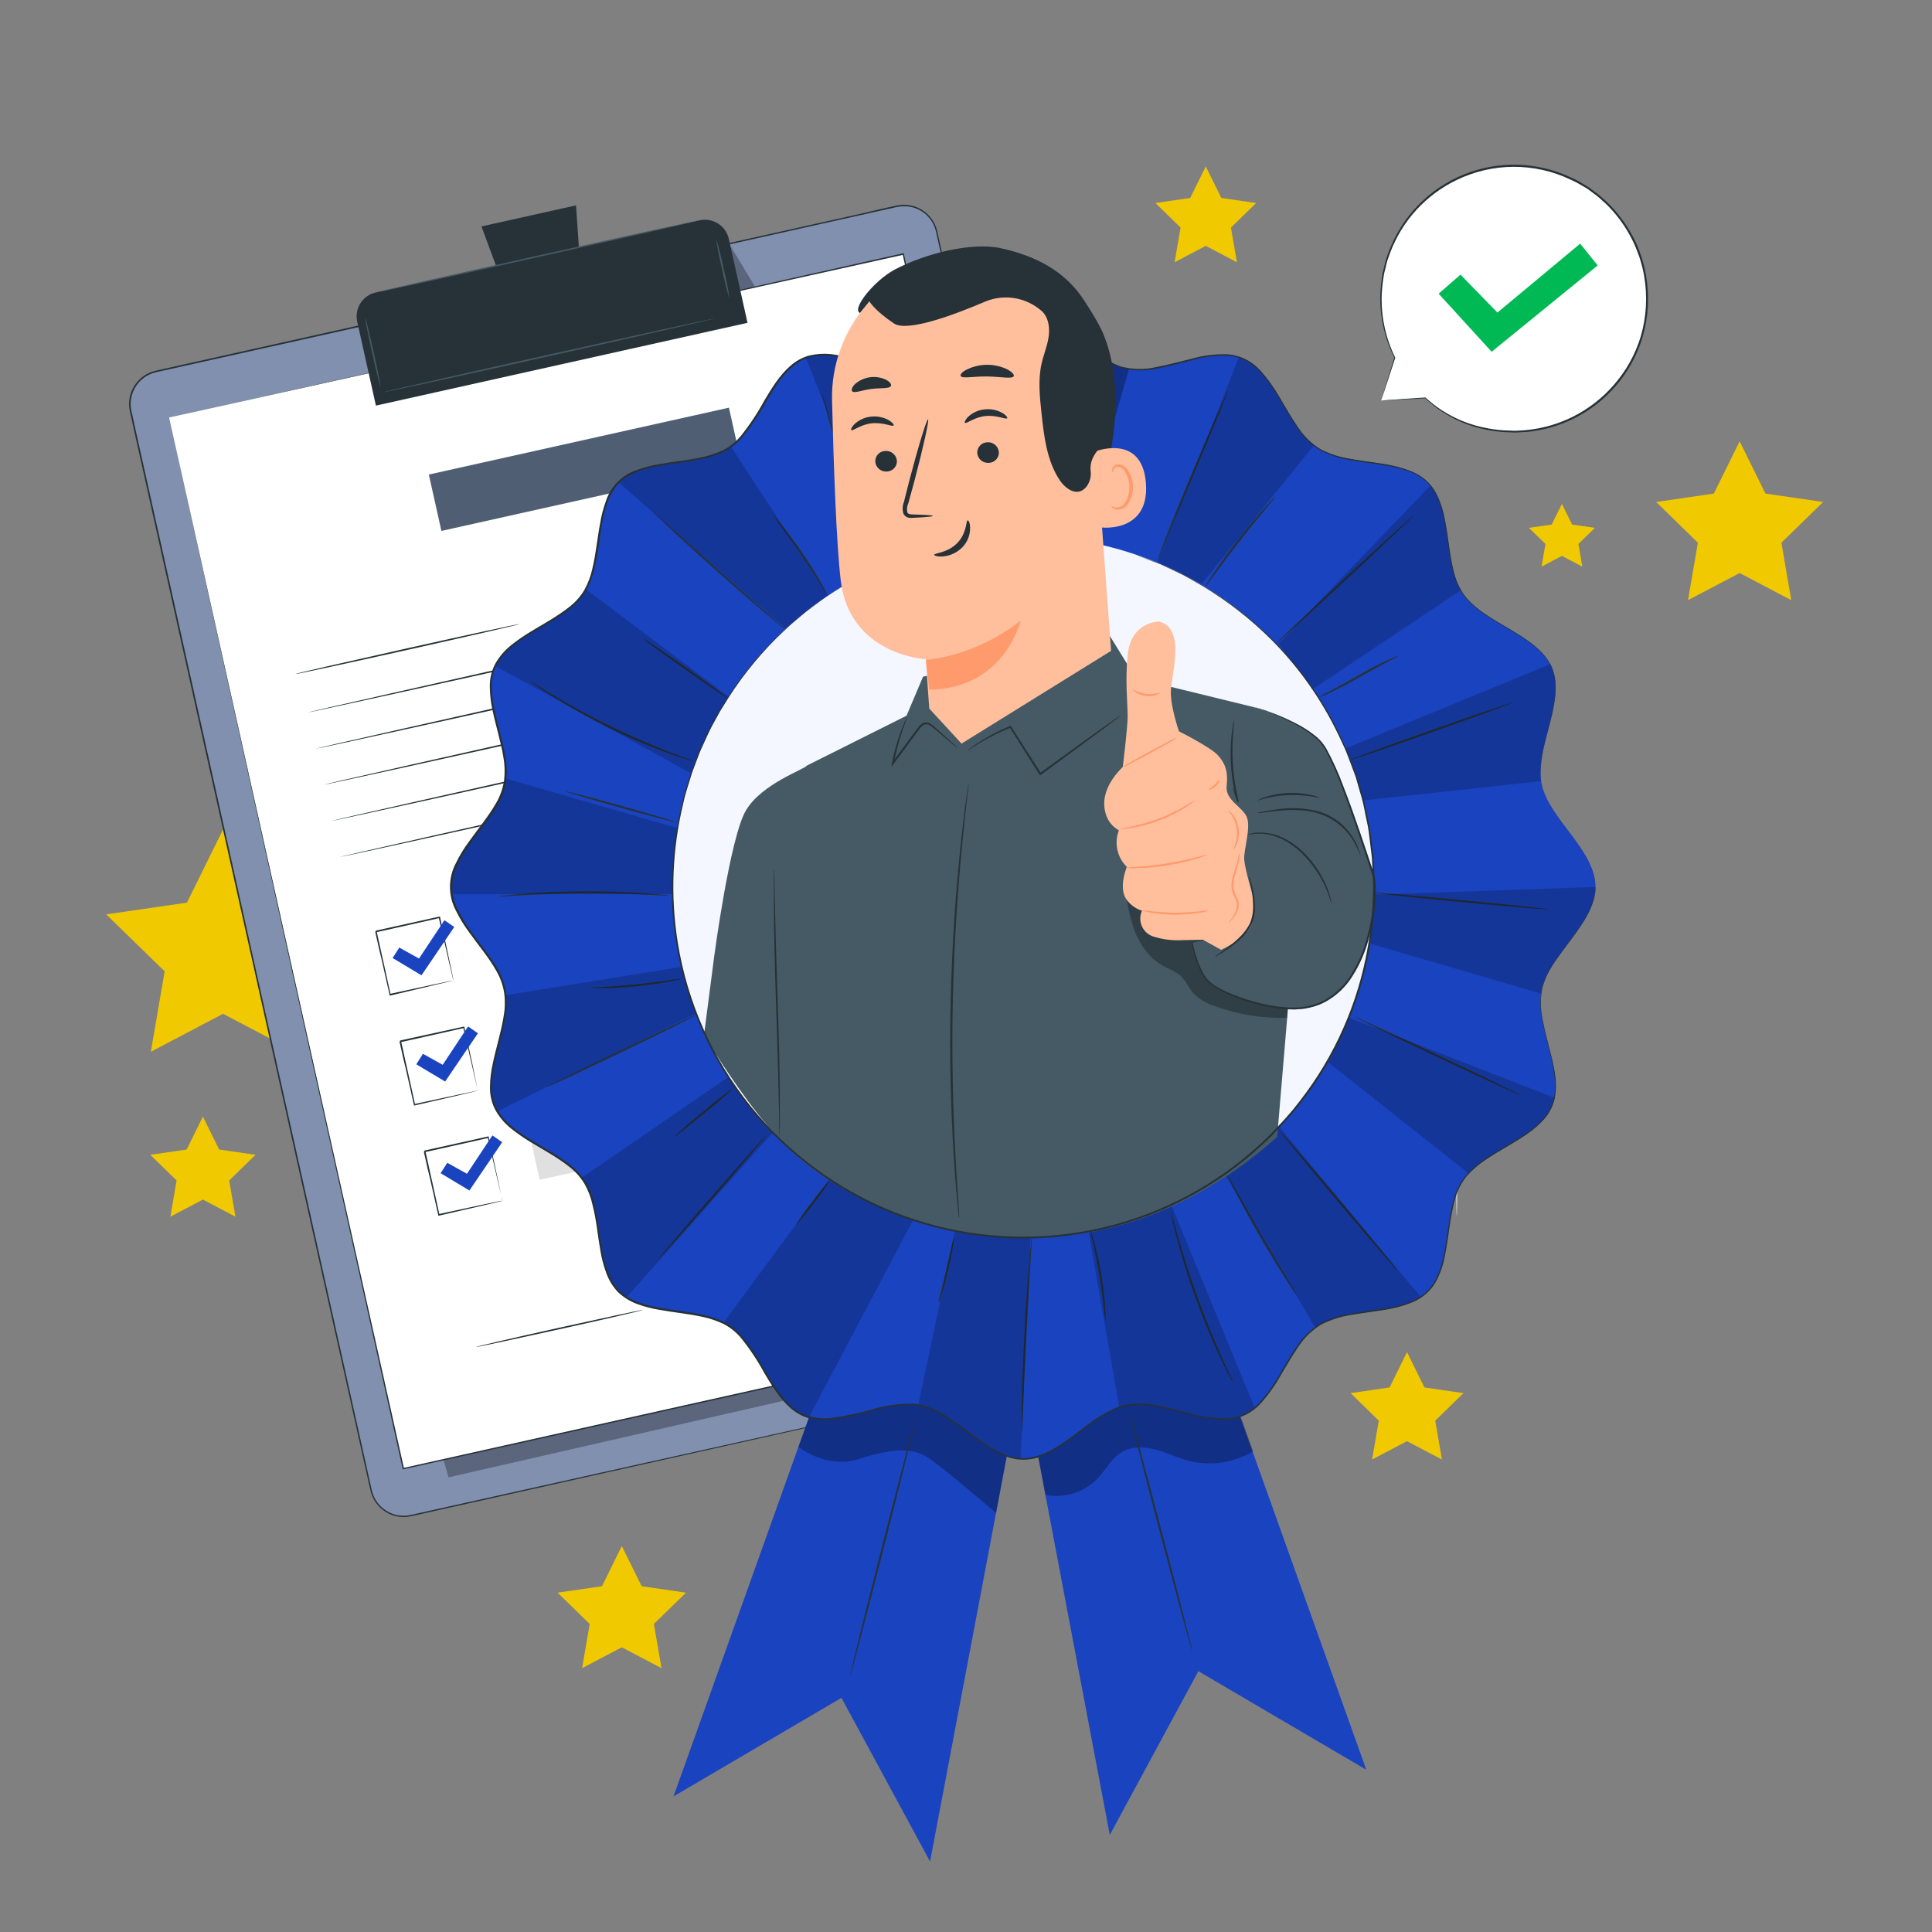 <svg width="500" height="500" viewBox="0 0 500 500" fill="none" xmlns="http://www.w3.org/2000/svg">
<rect x="0" y="0" width="500" height="500" fill="#808080" stroke="none"/>
<path d="M364.131 309.55H372.841V299.71H364.131V309.55Z" fill="white"/>
<path d="M377.001 314.8C376.871 314.8 376.771 302.54 376.771 287.42C376.771 272.3 376.871 260.04 377.001 260.04C377.131 260.04 377.231 272.3 377.231 287.42C377.231 302.54 377.131 314.8 377.001 314.8Z" fill="#E0E0E0"/>
<path d="M450.22 114.21L456.9 127.74L471.83 129.91L461.03 140.45L463.58 155.32L450.22 148.3L436.86 155.32L439.41 140.45L428.61 129.91L443.54 127.74L450.22 114.21Z" fill="#F0C901"/>
<path d="M52.511 288.97L56.721 297.5L66.131 298.86L59.321 305.5L60.931 314.88L52.511 310.45L44.091 314.88L45.701 305.5L38.891 298.86L48.301 297.5L52.511 288.97Z" fill="#F0C901"/>
<path d="M57.73 214.66L67.081 233.6L87.981 236.64L72.861 251.38L76.43 272.2L57.73 262.37L39.041 272.2L42.611 251.38L27.48 236.64L48.38 233.6L57.73 214.66Z" fill="#F0C901"/>
<path d="M312.051 43.07L316.081 51.23L325.091 52.54L318.571 58.9L320.111 67.87L312.051 63.63L303.991 67.87L305.531 58.9L299.011 52.54L308.021 51.23L312.051 43.07Z" fill="#F0C901"/>
<path d="M404.22 130.41L406.86 135.75L412.76 136.61L408.49 140.77L409.5 146.64L404.22 143.87L398.95 146.64L399.96 140.77L395.69 136.61L401.59 135.75L404.22 130.41Z" fill="#F0C901"/>
<path d="M160.921 400.11L166.061 410.51L177.541 412.18L169.231 420.28L171.201 431.72L160.921 426.32L150.651 431.72L152.611 420.28L144.301 412.18L155.791 410.51L160.921 400.11Z" fill="#F0C901"/>
<path d="M364.13 349.92L368.65 359.07L378.75 360.54L371.44 367.66L373.17 377.72L364.13 372.97L355.1 377.72L356.83 367.66L349.52 360.54L359.62 359.07L364.13 349.92Z" fill="#F0C901"/>
<path d="M357.44 103.66L361 92.6C357.607 85.767 356.577 78.002 358.07 70.521C359.564 63.041 363.497 56.266 369.253 51.26C375.009 46.254 382.263 43.299 389.879 42.858C397.495 42.416 405.042 44.514 411.338 48.821C417.634 53.129 422.323 59.403 424.67 66.662C427.018 73.92 426.892 81.752 424.311 88.931C421.73 96.109 416.841 102.229 410.41 106.332C403.978 110.434 396.367 112.287 388.77 111.6C381.357 111.095 374.342 108.059 368.9 103L357.44 103.66Z" fill="white"/>
<path d="M357.44 103.66L358.2 103.6L360.41 103.44L368.9 102.86C373.108 106.752 378.291 109.434 383.9 110.62C385.631 111.005 387.39 111.256 389.16 111.37L391.96 111.48C392.9 111.48 393.87 111.37 394.84 111.32C403.612 110.524 411.741 106.381 417.54 99.75C420.808 96.067 423.234 91.716 424.65 87C426.1 81.961 426.394 76.659 425.51 71.49C425.29 70.161 424.982 68.848 424.59 67.56C424.412 66.907 424.195 66.266 423.94 65.64C423.69 65 423.47 64.36 423.2 63.73C422.086 61.187 420.676 58.783 419 56.57C418.164 55.467 417.259 54.418 416.29 53.43C415.819 52.926 415.318 52.452 414.79 52.01C414.28 51.56 413.79 51.07 413.25 50.66L411.61 49.44L410.79 48.84L409.91 48.32L408.18 47.32C407.59 46.99 406.97 46.74 406.37 46.44C401.774 44.265 396.748 43.148 391.664 43.173C386.579 43.197 381.565 44.361 376.99 46.58C369.062 50.387 362.906 57.102 359.8 65.33C359.63 65.79 359.47 66.25 359.31 66.7C359.129 67.144 358.985 67.602 358.88 68.07C358.65 68.99 358.43 69.9 358.21 70.79C357.906 72.534 357.699 74.293 357.59 76.06C357.366 81.775 358.569 87.456 361.09 92.59L358.41 100.77L357.7 102.89C357.54 103.37 357.45 103.62 357.45 103.62C357.45 103.62 357.51 103.39 357.66 102.92L358.3 100.82L360.87 92.53V92.61C358.281 87.467 357.03 81.754 357.23 76C357.324 74.213 357.521 72.434 357.82 70.67C358.04 69.77 358.27 68.85 358.49 67.92C358.596 67.447 358.736 66.983 358.91 66.53C359.08 66.07 359.24 65.61 359.41 65.14C361.08 60.654 363.663 56.564 366.996 53.128C370.329 49.692 374.339 46.986 378.772 45.18C383.205 43.374 387.964 42.508 392.749 42.638C397.534 42.767 402.24 43.888 406.57 45.93C407.18 46.22 407.81 46.48 408.41 46.82L410.17 47.87L411.05 48.4L411.89 49.01L413.55 50.24C414.1 50.67 414.6 51.16 415.12 51.61C415.653 52.062 416.16 52.542 416.64 53.05C417.622 54.058 418.541 55.127 419.39 56.25C421.098 58.476 422.538 60.896 423.68 63.46C423.95 64.1 424.17 64.76 424.42 65.4C424.685 66.052 424.909 66.72 425.09 67.4C425.485 68.711 425.793 70.048 426.01 71.4C426.913 76.646 426.612 82.028 425.13 87.14C423.709 91.946 421.255 96.383 417.94 100.14C412.053 106.834 403.818 111.008 394.94 111.8C393.94 111.8 392.94 111.94 392.02 111.94L389.19 111.82C387.402 111.695 385.627 111.434 383.88 111.04C378.25 109.807 373.064 107.062 368.88 103.1H368.96L360.39 103.55L358.21 103.65C357.68 103.66 357.44 103.66 357.44 103.66Z" fill="#263238"/>
<path d="M372.31 76L377.98 71.08L387.53 80.89L408.95 63.05L413.48 68.7L386.04 91.04L372.31 76Z" fill="#00B955"/>
<path d="M298.11 349.49L106.35 392.23C105.24 392.484 104.091 392.516 102.969 392.323C101.846 392.131 100.773 391.718 99.811 391.11C98.849 390.501 98.017 389.708 97.363 388.776C96.709 387.844 96.246 386.792 96 385.68L33.81 106.43C33.562 105.324 33.535 104.179 33.73 103.062C33.926 101.945 34.339 100.878 34.948 99.921C35.556 98.964 36.347 98.137 37.276 97.486C38.205 96.836 39.253 96.375 40.36 96.13L232.12 53.39C233.227 53.142 234.372 53.115 235.49 53.31C236.607 53.505 237.675 53.919 238.633 54.527C239.591 55.136 240.419 55.927 241.07 56.856C241.722 57.785 242.184 58.833 242.43 59.94L304.66 339.19C304.908 340.297 304.935 341.441 304.739 342.558C304.544 343.675 304.13 344.742 303.522 345.699C302.913 346.656 302.122 347.483 301.194 348.134C300.265 348.784 299.217 349.245 298.11 349.49Z" fill="#8290B0"/>
<path d="M298.11 349.49L298.75 349.31C299.372 349.108 299.971 348.843 300.54 348.52C301.473 347.972 302.296 347.256 302.97 346.41C303.888 345.25 304.491 343.872 304.72 342.41C304.865 341.526 304.865 340.624 304.72 339.74C304.56 338.81 304.31 337.83 304.09 336.81C303.63 334.81 303.09 332.53 302.59 330.11C301.503 325.263 300.253 319.687 298.84 313.38C293.21 288.21 285.07 251.79 275.01 206.78C270.01 184.28 264.49 159.63 258.58 133.16C255.633 119.933 252.583 106.267 249.43 92.16C247.863 85.107 246.27 77.957 244.65 70.71C243.83 67.09 243.02 63.44 242.19 59.77C241.739 57.941 240.687 56.316 239.201 55.157C237.716 53.998 235.884 53.372 234 53.38C233.061 53.401 232.127 53.535 231.22 53.78L228.42 54.4L222.79 55.66L211.43 58.19L188.31 63.35L140.67 74L40.43 96.32C38.311 96.79 36.455 98.057 35.246 99.86C34.038 101.663 33.57 103.862 33.94 106C34.85 110.25 35.83 114.51 36.76 118.75C38.653 127.217 40.53 135.633 42.39 144L53.39 193.41C60.61 225.8 67.57 257 74.2 286.8C80.83 316.6 87.12 344.8 93.02 371.31C93.753 374.643 94.483 377.923 95.21 381.15C95.58 382.77 95.91 384.41 96.3 386C96.72 387.566 97.581 388.979 98.78 390.07C99.972 391.145 101.44 391.866 103.02 392.15C103.804 392.278 104.6 392.301 105.39 392.22C106.17 392.12 106.96 391.93 107.74 391.75L117.05 389.68L152.38 381.82L259 358.13L288 351.71L295.54 350.05L298.11 349.49L295.55 350.09L288.01 351.79L259.01 358.28L152.41 382.11L117.12 390L107.81 392.08C107.03 392.25 106.25 392.45 105.43 392.56C104.61 392.644 103.783 392.617 102.97 392.48C101.316 392.193 99.778 391.439 98.538 390.307C97.297 389.174 96.407 387.711 95.97 386.09C95.57 384.48 95.24 382.86 94.87 381.24C94.143 377.993 93.41 374.713 92.67 371.4C86.77 344.93 80.46 316.65 73.82 286.89C67.18 257.13 60.22 225.89 52.99 193.5L41.99 144.1C40.13 135.74 38.253 127.317 36.36 118.83C35.42 114.59 34.45 110.35 33.53 106.06C33.145 103.82 33.638 101.517 34.906 99.631C36.174 97.745 38.12 96.419 40.34 95.93L140.59 73.58L188.26 63L211.37 57.85L222.73 55.32L228.37 54L231.17 53.38C232.095 53.14 233.045 53.013 234 53C235.952 53.005 237.847 53.659 239.386 54.859C240.925 56.059 242.02 57.738 242.5 59.63C243.32 63.31 244.14 66.95 244.95 70.58C246.583 77.833 248.19 84.973 249.77 92C252.897 106.1 255.94 119.767 258.9 133C264.79 159.47 270.27 184.12 275.28 206.63C285.28 251.63 293.38 288.08 298.98 313.26C300.37 319.55 301.61 325.15 302.69 329.99C303.22 332.42 303.69 334.65 304.17 336.7C304.39 337.7 304.64 338.7 304.79 339.63C304.94 340.524 304.94 341.436 304.79 342.33C304.562 343.819 303.948 345.222 303.01 346.4C302.327 347.245 301.497 347.96 300.56 348.51C299.984 348.834 299.374 349.092 298.74 349.28L298.11 349.49Z" fill="#263238"/>
<g opacity="0.3">
<path d="M116.07 382.34L290.79 342.4L285.27 308.16L275.36 288.97L108.22 354.62L116.07 382.34Z" fill="black"/>
</g>
<g opacity="0.3">
<path d="M189.021 63.63L195.631 74.54L196.911 80.33L192.43 81.33L189.021 63.63Z" fill="black"/>
</g>
<path d="M43.76 108.05L104.38 380.05L294.39 337.71L283.55 289.07L233.77 65.7L43.76 108.05Z" fill="white"/>
<path d="M43.76 108.05L233.76 65.54H233.92V65.71C250.78 141.3 271.81 235.63 294.57 337.71V337.92H294.37L104.37 380.25H104.19V380.06C68.5 219.44 44.12 109.68 43.75 108.06C44.12 109.72 68.66 219.45 104.56 380.06L104.33 379.92L294.33 337.55L294.17 337.8C271.44 235.74 250.43 141.41 233.6 65.8L233.8 65.93L43.76 108.05Z" fill="#263238"/>
<path d="M97.266 75.686L181.061 57.016C182.7 56.651 184.416 56.952 185.833 57.853C187.25 58.753 188.251 60.18 188.616 61.818L193.457 83.546L97.285 104.972L92.448 83.264C92.264 82.45 92.243 81.608 92.386 80.786C92.528 79.963 92.832 79.177 93.28 78.473C93.728 77.769 94.311 77.16 94.995 76.681C95.678 76.203 96.45 75.865 97.266 75.686Z" fill="#263238"/>
<path d="M149.07 53.15L124.6 58.6L132.13 78.94L150.56 74.83L149.07 53.15Z" fill="#263238"/>
<path d="M181.061 57C181.061 57.11 162.351 61.38 139.221 66.54C116.091 71.7 97.3 75.81 97.27 75.7C97.24 75.59 115.981 71.32 139.131 66.16C162.281 61 181.001 56.92 181.061 57Z" fill="#455A64"/>
<path d="M98.46 100C98.35 100 97.38 96.1 96.3 91.24C95.22 86.38 94.42 82.41 94.54 82.38C94.66 82.35 95.62 86.28 96.7 91.15C97.78 96.02 98.57 100 98.46 100Z" fill="#455A64"/>
<path d="M188.87 77.64C188.067 75.01 187.399 72.339 186.87 69.64C186.208 67.002 185.681 64.332 185.29 61.64C186.092 64.254 186.759 66.908 187.29 69.59C187.953 72.245 188.481 74.932 188.87 77.64Z" fill="#455A64"/>
<path d="M185.06 82.39C185.06 82.5 165.85 86.88 142.11 92.17C118.37 97.46 99.11 101.67 99.06 101.55C99.01 101.43 118.26 97.06 142.06 91.77C165.86 86.48 185 82.28 185.06 82.39Z" fill="#455A64"/>
<path d="M134.45 161.51C134.45 161.63 121.5 164.61 105.45 168.19C89.4 171.77 76.45 174.56 76.38 174.45C76.31 174.34 89.38 171.35 105.38 167.78C121.38 164.21 134.42 161.4 134.45 161.51Z" fill="#263238"/>
<path d="M231.16 150.62C231.16 150.74 197.29 158.39 155.46 167.71C113.63 177.03 79.68 184.5 79.66 184.39C79.64 184.28 113.52 176.62 155.37 167.3C197.22 157.98 231.14 150.51 231.16 150.62Z" fill="#263238"/>
<path d="M233.25 160C233.25 160.11 199.37 167.76 157.54 177.09C115.71 186.42 81.77 193.88 81.74 193.76C81.71 193.64 115.61 186 157.45 176.68C199.29 167.36 233.22 159.86 233.25 160Z" fill="#263238"/>
<path d="M235.33 169.32C235.33 169.43 201.46 177.08 159.63 186.4C117.8 195.72 83.85 203.2 83.82 203.08C83.79 202.96 117.69 195.32 159.54 185.99C201.39 176.66 235.3 169.21 235.33 169.32Z" fill="#263238"/>
<path d="M237.41 178.67C237.41 178.78 203.54 186.43 161.71 195.75C119.88 205.07 85.93 212.54 85.91 212.43C85.89 212.32 119.77 204.67 161.62 195.34C203.47 186.01 237.39 178.55 237.41 178.67Z" fill="#263238"/>
<path d="M239.5 188C239.5 188.12 205.62 195.77 163.79 205.09C121.96 214.41 88 221.89 88 221.78C88 221.67 121.87 214.02 163.71 204.69C205.55 195.36 239.47 187.9 239.5 188Z" fill="#263238"/>
<path d="M117.37 253.81C117.329 253.71 117.299 253.606 117.28 253.5L117.06 252.61C116.87 251.8 116.6 250.67 116.27 249.26C115.6 246.37 114.66 242.31 113.54 237.45L113.76 237.59L97.36 241.27C97.36 241.27 97.66 240.8 97.52 241.02V241.09V241.23L97.58 241.51L97.71 242.07L97.95 243.18C98.12 243.92 98.28 244.65 98.44 245.38C98.76 246.82 99.08 248.24 99.38 249.62C99.99 252.37 100.56 254.97 101.09 257.36L100.87 257.22L112.72 254.67L116.09 253.97L116.99 253.8L117.31 253.74C117.31 253.74 117.23 253.74 117.03 253.83L116.18 254.04L112.88 254.82L101 257.65H100.82V257.47L99.08 249.74C98.77 248.36 98.45 246.94 98.08 245.5C97.92 244.77 97.75 244.04 97.59 243.3C97.5 242.94 97.42 242.56 97.34 242.19L97.21 241.63L97.15 241.35V241.21V241.14V241.09C97.01 241.32 97.34 240.79 97.31 240.84L113.72 237.21H113.9V237.39L116.48 249.39C116.77 250.79 117 251.91 117.17 252.71C117.24 253.07 117.29 253.35 117.34 253.58C117.36 253.655 117.37 253.732 117.37 253.81Z" fill="#263238"/>
<path d="M239.271 213.38L124.856 238.871L126.983 248.417L241.398 222.926L239.271 213.38Z" fill="#E0E0E0"/>
<path d="M123.71 282.27C123.673 282.166 123.643 282.059 123.62 281.95C123.56 281.72 123.49 281.42 123.4 281.06C123.21 280.25 122.94 279.13 122.61 277.72C121.94 274.82 121 270.72 119.88 265.9L120.1 266.04L103.7 269.72C103.7 269.78 104 269.25 103.86 269.48V269.53V269.6V269.74L103.92 270.02L104.05 270.58C104.13 270.96 104.21 271.33 104.3 271.7L104.78 273.89C105.1 275.34 105.42 276.75 105.72 278.13C106.33 280.88 106.9 283.48 107.43 285.87L107.21 285.73L119.07 283.19L122.43 282.49L123.33 282.31C123.435 282.281 123.542 282.264 123.65 282.26L123.38 282.34L122.52 282.55L119.22 283.34L107.29 286.09H107.11V285.91L105.37 278.18C105.06 276.8 104.74 275.38 104.37 273.94C104.21 273.22 104.04 272.48 103.88 271.75C103.8 271.38 103.71 271.01 103.63 270.63L103.5 270.07L103.44 269.79V269.65V269.53L103.6 269.27L120 265.69H120.18V265.86C121.24 270.79 122.18 274.86 122.76 277.86C123.05 279.26 123.28 280.38 123.45 281.18C123.52 281.54 123.57 281.82 123.62 282.05C123.66 282.119 123.69 282.193 123.71 282.27Z" fill="#263238"/>
<path d="M245.606 241.841L131.191 267.332L133.318 276.878L247.733 251.387L245.606 241.841Z" fill="#E0E0E0"/>
<path d="M130.05 310.72C130.05 310.72 130.05 310.6 129.96 310.4C129.87 310.2 129.83 309.87 129.74 309.51C129.55 308.7 129.28 307.58 128.95 306.17C128.28 303.28 127.34 299.17 126.22 294.35L126.44 294.49L110 298.17C110 298.23 110.3 297.7 110.16 297.93V298V298.07V298.21L110.22 298.49L110.35 299.05C110.43 299.43 110.51 299.8 110.6 300.17L111.08 302.36C111.4 303.81 111.72 305.22 112.02 306.6L113.73 314.34L113.51 314.21L125.37 311.66L128.73 310.96L129.63 310.78C129.736 310.768 129.843 310.768 129.95 310.78L129.68 310.86L128.82 311.07L125.52 311.86L113.59 314.61H113.41V314.43C112.88 312.05 112.29 309.43 111.67 306.7C111.36 305.32 111.04 303.91 110.67 302.46C110.51 301.74 110.34 301.01 110.18 300.27C110.1 299.9 110.01 299.53 109.93 299.16L109.81 298.6L109.74 298.32V298.17V298C109.6 298.22 109.93 297.69 109.9 297.75L126.31 294.12H126.49V294.3L129.07 306.3C129.36 307.7 129.59 308.82 129.76 309.63C129.83 309.98 129.89 310.26 129.93 310.49C129.98 310.561 130.021 310.638 130.05 310.72Z" fill="#263238"/>
<path d="M251.954 270.301L137.539 295.792L139.666 305.337L254.081 279.847L251.954 270.301Z" fill="#E0E0E0"/>
<path d="M101.61 247.94L103.33 245.23L108.44 248.07L115.02 238.15L117.56 239.91L109.08 252.41L101.61 247.94Z" fill="#1A43BF"/>
<path d="M107.74 275.44L109.46 272.73L114.57 275.57L121.14 265.65L123.69 267.41L115.2 279.9L107.74 275.44Z" fill="#1A43BF"/>
<path d="M114.03 303.63L115.75 300.93L120.85 303.77L127.43 293.85L129.97 295.6L121.49 308.1L114.03 303.63Z" fill="#1A43BF"/>
<path d="M166.4 339C166.4 339.12 156.76 341.37 144.82 344C132.88 346.63 123.18 348.72 123.16 348.61C123.14 348.5 132.79 346.25 144.73 343.61C156.67 340.97 166.37 338.9 166.4 339Z" fill="#263238"/>
<path d="M187.94 333.86C185.33 334.664 182.68 335.332 180 335.86C177.361 336.516 174.691 337.04 172 337.43C174.607 336.628 177.254 335.96 179.93 335.43C184.32 334.46 187.92 333.75 187.94 333.86Z" fill="#263238"/>
<path d="M259.28 311.41C259.28 311.52 250.61 313.56 239.87 315.95C229.13 318.34 220.39 320.19 220.37 320.08C220.35 319.97 229.03 317.94 239.78 315.54C250.53 313.14 259.26 311.3 259.28 311.41Z" fill="#263238"/>
<path d="M250 337.73C250 337.73 250.09 337.46 250.19 336.94C250.323 336.17 250.282 335.381 250.07 334.63C249.715 333.441 249.253 332.286 248.69 331.18C247.893 329.712 247.425 328.087 247.32 326.42C247.344 325.394 247.582 324.384 248.02 323.456C248.457 322.528 249.084 321.701 249.86 321.03C250.77 320.275 251.858 319.765 253.02 319.55C254.182 319.335 255.381 319.421 256.5 319.8C257.73 320.174 258.826 320.892 259.66 321.87C260.104 322.396 260.367 323.052 260.41 323.74C260.422 324.11 260.314 324.473 260.103 324.777C259.893 325.082 259.59 325.31 259.24 325.43C258.586 325.641 257.918 325.805 257.24 325.92L255.24 326.33C253.9 326.6 252.54 326.84 251.14 327.02C248.429 327.411 245.676 327.428 242.96 327.07C241.733 326.806 240.452 327.013 239.37 327.65C238.511 328.516 237.783 329.503 237.21 330.58C236.862 331.11 236.379 331.538 235.81 331.82C235.232 332.075 234.579 332.104 233.98 331.9C232.952 331.442 231.973 330.879 231.06 330.22C230.637 329.938 230.154 329.757 229.65 329.69C229.179 329.637 228.704 329.754 228.31 330.02C227.619 330.653 227.046 331.405 226.62 332.24C226.165 332.956 225.544 333.552 224.809 333.977C224.075 334.402 223.248 334.643 222.4 334.68C221.118 334.731 219.865 334.287 218.9 333.44C218.294 332.916 217.819 332.259 217.51 331.52C217.402 331.267 217.325 331.001 217.28 330.73C217.28 330.73 217.37 331 217.59 331.49C217.914 332.197 218.397 332.819 219 333.31C219.941 334.106 221.15 334.514 222.38 334.45C223.189 334.408 223.976 334.171 224.673 333.758C225.369 333.345 225.955 332.769 226.38 332.08C226.82 331.205 227.417 330.419 228.14 329.76C228.596 329.443 229.148 329.298 229.7 329.35C230.248 329.431 230.772 329.625 231.24 329.92C232.138 330.555 233.096 331.101 234.1 331.55C234.614 331.722 235.174 331.698 235.67 331.48C236.179 331.227 236.606 330.835 236.9 330.35C237.495 329.245 238.249 328.234 239.14 327.35C239.694 326.954 240.343 326.713 241.02 326.65C241.685 326.579 242.355 326.579 243.02 326.65C245.707 326.998 248.428 326.981 251.11 326.6C252.49 326.42 253.84 326.17 255.18 325.91L257.18 325.51C257.822 325.391 258.457 325.234 259.08 325.04C259.354 324.953 259.592 324.779 259.758 324.544C259.924 324.31 260.009 324.027 260 323.74C259.955 323.141 259.724 322.571 259.34 322.11C258.551 321.171 257.51 320.477 256.34 320.11C255.28 319.75 254.145 319.665 253.043 319.865C251.941 320.064 250.907 320.541 250.04 321.25C249.295 321.884 248.691 322.667 248.268 323.549C247.844 324.431 247.61 325.392 247.58 326.37C247.67 328 248.107 329.592 248.86 331.04C249.414 332.162 249.859 333.334 250.19 334.54C250.386 335.312 250.403 336.12 250.24 336.9C250.193 337.185 250.113 337.464 250 337.73Z" fill="#263238"/>
<path d="M270.67 324.93C270.501 324.998 270.327 325.051 270.15 325.09L268.63 325.45L263.05 326.74C258.35 327.84 251.85 329.38 244.7 331.19C237.55 333 231.1 334.75 226.45 336.03L220.93 337.55L219.42 337.95C219.247 338.004 219.069 338.045 218.89 338.07C219.051 337.982 219.222 337.915 219.4 337.87L220.88 337.4C222.17 336.99 224.04 336.4 226.36 335.75C231.01 334.39 237.44 332.6 244.6 330.75C251.76 328.9 258.26 327.44 262.99 326.43C265.35 325.92 267.27 325.52 268.6 325.26L270.13 324.97C270.308 324.941 270.489 324.927 270.67 324.93Z" fill="#263238"/>
<path d="M188.648 105.507L110.982 122.811L114.233 137.403L191.899 120.099L188.648 105.507Z" fill="#4F5E73"/>
<path d="M262.119 342.31L287.209 474.87L310.139 432.5L353.599 458.01L307.469 328.93L262.119 342.31Z" fill="#1A43BF"/>
<g opacity="0.3">
<path d="M270.559 386.89C272.948 387.34 275.41 387.203 277.734 386.491C280.058 385.778 282.174 384.512 283.899 382.8C286.189 380.44 287.709 377.22 290.589 375.64C293.179 374.22 296.369 374.42 299.219 375.21C302.069 376 304.749 377.31 307.599 378.05C310.412 378.767 313.338 378.916 316.209 378.491C319.079 378.065 321.836 377.072 324.319 375.57L317.079 355.47L283.479 351.27L267.479 370.52L270.559 386.89Z" fill="black"/>
</g>
<path d="M308.51 427.24C308.37 427.24 304.63 413.5 300.16 396.49C295.69 379.48 292.16 365.64 292.32 365.61C292.48 365.58 296.19 379.33 300.66 396.36C305.13 413.39 308.65 427.2 308.51 427.24Z" fill="#263238"/>
<path d="M265.79 349.2L240.7 481.76L217.77 439.4L174.31 464.9L220.44 335.82L265.79 349.2Z" fill="#1A43BF"/>
<g opacity="0.3">
<path d="M206.64 374.43C206.64 374.43 213.78 380.3 222.29 377.6C230.8 374.9 236.09 374.32 240.7 377.6C245.31 380.88 257.78 391.55 257.78 391.55L260.67 376.26L243.92 353.26L226.44 356.79L214 358L209.37 366.77L206.64 374.43Z" fill="black"/>
</g>
<path d="M412.899 229.54C412.899 239.05 400.749 247.24 398.969 256.23C397.139 265.49 405.199 277.7 401.669 286.23C398.139 294.76 383.669 297.82 378.539 305.53C373.409 313.24 376.109 327.68 369.539 334.26C362.969 340.84 348.539 338.07 340.809 343.26C333.079 348.45 330.179 362.79 321.509 366.39C312.989 369.92 300.779 361.86 291.509 363.69C282.509 365.47 274.329 377.62 264.819 377.62C255.309 377.62 247.109 365.47 238.119 363.69C228.859 361.86 216.649 369.92 208.119 366.39C199.589 362.86 196.539 348.39 188.829 343.26C181.119 338.13 166.679 340.83 160.089 334.26C153.499 327.69 156.279 313.26 151.089 305.53C145.899 297.8 131.559 294.9 127.969 286.23C124.379 277.56 132.499 265.5 130.669 256.23C128.889 247.23 116.729 239.05 116.729 229.54C116.729 220.03 128.889 211.83 130.669 202.84C132.499 193.58 124.429 181.37 127.969 172.84C131.509 164.31 145.969 161.25 151.089 153.55C156.209 145.85 153.519 131.4 160.089 124.81C166.659 118.22 181.089 121 188.829 115.81C196.569 110.62 199.449 96.28 208.119 92.69C216.789 89.1 228.849 97.22 238.119 95.39C247.119 93.61 255.309 81.45 264.819 81.45C274.329 81.45 282.519 93.61 291.509 95.39C300.769 97.22 312.979 89.15 321.509 92.69C330.179 96.28 333.099 110.69 340.809 115.81C348.519 120.93 362.959 118.24 369.539 124.81C376.119 131.38 373.349 145.81 378.539 153.55C383.729 161.29 398.069 164.17 401.669 172.84C405.27 181.51 397.139 193.57 398.969 202.84C400.749 211.83 412.899 220 412.899 229.54Z" fill="#1A43BF"/>
<path d="M230.17 146.53C230.17 146.53 230.06 146.4 229.9 146.12C229.74 145.84 229.49 145.39 229.22 144.9C228.63 143.84 227.82 142.28 226.86 140.34C224.93 136.46 222.43 131 220.02 124.84C217.61 118.68 215.76 112.96 214.55 108.84C213.95 106.75 213.49 105.06 213.2 103.84C213.07 103.3 212.96 102.84 212.88 102.48C212.828 102.325 212.801 102.163 212.8 102C212.877 102.146 212.938 102.3 212.98 102.46L213.39 103.79C213.78 105.02 214.29 106.68 214.9 108.69C216.2 112.82 218.11 118.49 220.5 124.69C222.89 130.89 225.35 136.3 227.19 140.22L229.4 144.85L229.99 146.11C230.062 146.244 230.123 146.385 230.17 146.53Z" fill="#263238"/>
<path d="M243.349 141.52C243.174 141.171 243.043 140.802 242.959 140.42C242.749 139.7 242.469 138.65 242.139 137.35C241.479 134.76 240.659 131.14 239.919 127.12C239.179 123.1 238.659 119.43 238.359 116.77C238.199 115.44 238.099 114.36 238.039 113.61C237.993 113.225 237.993 112.835 238.039 112.45C238.154 112.821 238.231 113.203 238.269 113.59L238.749 116.72C239.149 119.37 239.749 123.02 240.459 127.03C241.169 131.04 241.959 134.66 242.519 137.27C242.789 138.49 243.009 139.53 243.189 140.37C243.281 140.747 243.334 141.132 243.349 141.52Z" fill="#263238"/>
<path d="M266.6 139.21C266.45 139.21 266.08 127.99 265.77 114.16C265.46 100.33 265.32 89.1 265.46 89.09C265.6 89.08 265.98 100.3 266.29 114.15C266.6 128 266.74 139.21 266.6 139.21Z" fill="#263238"/>
<path d="M290 116.16C290.14 116.16 288.52 121.81 286.39 128.69C284.26 135.57 282.39 141.1 282.29 141.06C282.19 141.02 283.77 135.41 285.9 128.53C288.03 121.65 289.85 116.12 290 116.16Z" fill="#263238"/>
<path d="M299.539 145.15C299.559 144.985 299.602 144.823 299.669 144.67L300.119 143.35C300.519 142.21 301.119 140.57 301.919 138.55C303.489 134.55 305.729 128.96 308.289 122.86C310.849 116.76 313.229 111.27 314.979 107.31C315.839 105.39 316.549 103.81 317.089 102.63L317.679 101.37C317.829 101.09 317.909 100.94 317.929 100.95C317.893 101.108 317.842 101.262 317.779 101.41L317.269 102.71L315.319 107.46C313.609 111.52 311.319 117 308.769 123.07C306.219 129.14 303.959 134.62 302.259 138.69L300.309 143.43L299.759 144.71C299.704 144.865 299.63 145.013 299.539 145.15Z" fill="#263238"/>
<path d="M312 151.67C312.152 151.317 312.343 150.981 312.57 150.67C312.97 150.03 313.57 149.12 314.31 148.01C315.81 145.8 317.97 142.78 320.48 139.56C322.99 136.34 325.4 133.56 327.18 131.56C328.07 130.56 328.81 129.77 329.33 129.23C329.58 128.931 329.866 128.662 330.18 128.43C329.987 128.771 329.751 129.087 329.48 129.37C328.94 130.03 328.26 130.84 327.48 131.8C325.77 133.86 323.42 136.71 320.91 139.93C318.4 143.15 316.21 146.12 314.63 148.28L312.76 150.83C312.537 151.136 312.282 151.417 312 151.67Z" fill="#263238"/>
<path d="M330.22 166.57C330.12 166.47 338.04 158.95 347.89 149.78C357.74 140.61 365.82 133.26 365.89 133.36C365.96 133.46 358.08 140.99 348.22 150.16C338.36 159.33 330.32 166.68 330.22 166.57Z" fill="#263238"/>
<path d="M361.999 169.68C361.035 170.29 360.033 170.838 358.999 171.32C357.119 172.32 354.569 173.71 351.749 175.32C348.929 176.93 346.329 178.27 344.399 179.17C343.399 179.62 342.659 179.97 342.099 180.17C341.826 180.313 341.533 180.414 341.229 180.47C342.194 179.86 343.196 179.313 344.229 178.83C346.109 177.83 348.659 176.44 351.479 174.83C354.299 173.22 356.899 171.83 358.829 170.98C359.829 170.53 360.569 170.18 361.129 169.98C361.401 169.834 361.695 169.732 361.999 169.68Z" fill="#263238"/>
<path d="M391.39 181.87C391.44 182.01 382.02 185.45 370.39 189.56C358.76 193.67 349.23 196.88 349.19 196.75C349.15 196.62 358.55 193.17 370.19 189.06C381.83 184.95 391.34 181.74 391.39 181.87Z" fill="#263238"/>
<path d="M400.749 235.34C400.749 235.48 390.499 234.63 377.889 233.43C365.279 232.23 355.059 231.14 355.079 230.99C355.099 230.84 365.319 231.71 377.939 232.91C390.559 234.11 400.759 235.2 400.749 235.34Z" fill="#263238"/>
<path d="M393.219 283.3C393.159 283.43 383.589 279.03 371.849 273.49C360.109 267.95 350.64 263.34 350.7 263.21C350.76 263.08 360.329 267.47 372.069 273.02C383.809 278.57 393.279 283.17 393.219 283.3Z" fill="#263238"/>
<path d="M361.74 328.93C361.63 329.02 354.74 321.01 346.33 311.05C337.92 301.09 331.2 292.92 331.33 292.83C331.46 292.74 338.33 300.74 346.74 310.71C355.15 320.68 361.85 328.83 361.74 328.93Z" fill="#263238"/>
<path d="M335.46 335C335.149 334.653 334.871 334.278 334.63 333.88C334.12 333.14 333.4 332.05 332.54 330.7C330.8 327.99 328.47 324.2 326.01 319.95C323.55 315.7 321.45 311.78 320.01 308.95C319.28 307.52 318.69 306.36 318.31 305.55C318.084 305.138 317.897 304.706 317.75 304.26C318.033 304.633 318.28 305.031 318.49 305.45C318.97 306.33 319.59 307.45 320.34 308.78C321.89 311.59 324.05 315.47 326.5 319.72C328.95 323.97 331.23 327.78 332.89 330.53C333.67 331.85 334.33 332.94 334.84 333.8C335.09 334.176 335.298 334.578 335.46 335Z" fill="#263238"/>
<path d="M319.139 357.9C319.139 357.9 319.039 357.77 318.879 357.49L318.229 356.27C317.659 355.2 316.889 353.64 315.969 351.7C314.129 347.81 311.759 342.35 309.509 336.17C307.259 329.99 305.559 324.29 304.509 320.17C303.959 318.09 303.509 316.39 303.289 315.22C303.179 314.68 303.089 314.22 303.009 313.86C302.97 313.703 302.946 313.542 302.939 313.38C303.021 313.523 303.079 313.678 303.109 313.84L303.489 315.17C303.839 316.41 304.299 318.06 304.859 320.07C306.039 324.2 307.789 329.88 310.039 336.07C312.289 342.26 314.589 347.69 316.349 351.62L318.449 356.25C318.669 356.75 318.859 357.17 319.019 357.51C319.076 357.634 319.116 357.765 319.139 357.9Z" fill="#263238"/>
<path d="M286.08 341.81C285.863 340.66 285.72 339.498 285.65 338.33C285.42 336.18 285.05 333.21 284.51 329.96C283.97 326.71 283.34 323.79 282.86 321.68C282.545 320.55 282.305 319.401 282.14 318.24C282.289 318.518 282.403 318.814 282.48 319.12C282.68 319.7 282.93 320.54 283.22 321.59C283.79 323.68 284.47 326.59 285.02 329.88C285.498 332.667 285.832 335.478 286.02 338.3C286.09 339.38 286.13 340.3 286.13 340.87C286.155 341.184 286.139 341.5 286.08 341.81Z" fill="#263238"/>
<path d="M264.45 370.6C264.427 370.431 264.427 370.259 264.45 370.09C264.45 369.69 264.45 369.2 264.45 368.62C264.45 367.34 264.45 365.49 264.45 363.21C264.53 358.64 264.74 352.34 265.1 345.39C265.46 338.44 265.91 332.14 266.28 327.59C266.46 325.31 266.63 323.47 266.76 322.2C266.83 321.62 266.88 321.13 266.92 320.74C266.932 320.566 266.965 320.395 267.02 320.23C267.043 320.403 267.043 320.577 267.02 320.75C267.02 321.14 267.02 321.63 266.95 322.22C266.87 323.57 266.77 325.39 266.64 327.61C266.37 332.24 266.01 338.5 265.64 345.41C265.27 352.32 265.01 358.66 264.84 363.22C264.76 365.44 264.69 367.22 264.64 368.62C264.64 369.21 264.58 369.69 264.56 370.09C264.549 370.264 264.512 370.436 264.45 370.6Z" fill="#263238"/>
<path d="M246.87 320.23C246.863 321.092 246.762 321.95 246.57 322.79C246.31 324.35 245.89 326.5 245.34 328.85C244.79 331.2 244.21 333.32 243.75 334.85C243.55 335.686 243.259 336.498 242.88 337.27C242.969 336.416 243.14 335.572 243.39 334.75L244.83 328.75C245.35 326.5 245.83 324.46 246.21 322.75C246.349 321.891 246.57 321.047 246.87 320.23Z" fill="#263238"/>
<path d="M215.08 305C213.77 307.166 212.31 309.238 210.71 311.2C209.242 313.265 207.642 315.232 205.92 317.09C207.227 314.922 208.688 312.85 210.29 310.89C211.751 308.82 213.351 306.852 215.08 305Z" fill="#263238"/>
<path d="M198.41 293.76C198.51 293.85 192.31 301.14 184.55 310.03C176.79 318.92 170.4 326.03 170.29 325.96C170.18 325.89 176.39 318.58 184.15 309.69C191.91 300.8 198.3 293.66 198.41 293.76Z" fill="#263238"/>
<path d="M190.06 281.35C187.607 283.715 185.034 285.952 182.35 288.05C178 291.63 174.4 294.45 174.35 294.34C176.804 291.98 179.377 289.747 182.06 287.65C184.619 285.417 187.289 283.315 190.06 281.35Z" fill="#263238"/>
<path d="M180.299 262.64C180.359 262.77 171.719 267.07 160.989 272.23C150.259 277.39 141.529 281.48 141.459 281.35C141.389 281.22 150.039 276.93 160.769 271.76C171.499 266.59 180.239 262.51 180.299 262.64Z" fill="#263238"/>
<path d="M176.379 253.31C176.092 253.436 175.789 253.524 175.479 253.57C174.889 253.71 174.039 253.89 172.989 254.08C170.879 254.48 167.939 254.92 164.679 255.25C161.419 255.58 158.449 255.72 156.299 255.75C155.229 255.75 154.359 255.75 153.759 255.75C153.446 255.77 153.132 255.74 152.829 255.66C153.976 255.503 155.131 255.412 156.289 255.39C158.429 255.26 161.379 255.06 164.629 254.73C167.879 254.4 170.809 254.02 172.929 253.73C174.068 253.509 175.221 253.368 176.379 253.31Z" fill="#263238"/>
<path d="M173.21 231.76C172.627 231.808 172.042 231.808 171.46 231.76L166.7 231.52C162.7 231.32 157.14 231.14 151.01 231.17C144.88 231.2 139.32 231.45 135.31 231.69L130.56 231.98C129.979 232.046 129.394 232.066 128.81 232.04C129.378 231.903 129.956 231.816 130.54 231.78C131.66 231.65 133.28 231.49 135.28 231.32C139.28 230.99 144.86 230.69 151 230.65C157.14 230.61 162.71 230.86 166.73 231.15C168.73 231.3 170.36 231.44 171.48 231.56C172.06 231.586 172.638 231.653 173.21 231.76Z" fill="#263238"/>
<path d="M175.17 212.84C175.17 212.98 168.66 211.29 160.71 209.07C152.76 206.85 146.35 204.95 146.39 204.81C146.43 204.67 152.9 206.35 160.85 208.57C168.8 210.79 175.21 212.7 175.17 212.84Z" fill="#263238"/>
<path d="M179.359 197C179.198 196.99 179.04 196.957 178.889 196.9L177.559 196.5C176.419 196.14 174.769 195.58 172.759 194.85C167.507 192.921 162.36 190.718 157.339 188.25C152.32 185.779 147.436 183.041 142.709 180.05C140.899 178.9 139.449 177.94 138.469 177.25L137.349 176.44C137.099 176.25 136.969 176.15 136.979 176.13C137.13 176.191 137.274 176.268 137.409 176.36L138.589 177.08C139.589 177.72 141.069 178.63 142.899 179.74C146.569 181.96 151.709 184.89 157.569 187.74C163.429 190.59 168.889 192.91 172.889 194.47C174.889 195.24 176.499 195.85 177.629 196.27L178.919 196.76C179.072 196.827 179.219 196.908 179.359 197Z" fill="#263238"/>
<path d="M188.77 181C188.69 181.11 183.63 177.69 177.47 173.35C171.31 169.01 166.38 165.4 166.47 165.28C166.56 165.16 171.61 168.59 177.78 172.93C183.95 177.27 188.85 180.91 188.77 181Z" fill="#263238"/>
<path d="M168.88 132.42C168.88 132.42 169.02 132.5 169.26 132.69L170.26 133.57L173.95 136.83L186.06 147.64L198.22 158.39L201.9 161.66L202.9 162.57C203.021 162.669 203.128 162.783 203.22 162.91C203.22 162.91 203.08 162.84 202.83 162.65L201.83 161.82C200.92 161.09 199.63 160.01 198.04 158.67C194.86 155.99 190.52 152.24 185.77 148.03C181.02 143.82 176.77 139.94 173.77 137.1C172.25 135.68 171.03 134.53 170.19 133.71L169.24 132.77C169 132.55 168.86 132.43 168.88 132.42Z" fill="#263238"/>
<path d="M200.069 133.33C200.069 133.33 200.339 133.55 200.749 134.02C201.159 134.49 201.749 135.18 202.439 136.02C203.829 137.76 205.679 140.22 207.599 143.02C209.519 145.82 211.129 148.44 212.239 150.37C212.799 151.37 213.239 152.12 213.519 152.67C213.692 152.944 213.827 153.24 213.919 153.55C213.186 152.596 212.518 151.594 211.919 150.55C210.729 148.67 209.069 146.1 207.159 143.3C205.249 140.5 203.449 138.03 202.159 136.24C201.405 135.312 200.708 134.341 200.069 133.33Z" fill="#263238"/>
<g opacity="0.2">
<path d="M160.1 124.82L203.61 162.91L214.42 154.26L189.18 115.58C189.18 115.58 187.24 117 182.18 118.44C177.35 119.83 163 120.2 160.1 124.82Z" fill="black"/>
</g>
<g opacity="0.2">
<path d="M208.529 92.6L229.769 145.77L243.349 141.52L238.819 95.4C238.819 95.4 236.489 95.95 231.299 95.29C226.269 94.65 214.079 89.88 208.529 92.6Z" fill="black"/>
</g>
<g opacity="0.3">
<path d="M265.17 81.47L266.6 139.21L279.32 139.82L292.2 95.5C289.524 94.968 286.979 93.915 284.71 92.4C280.31 89.58 271.33 81 265.17 81.47Z" fill="black"/>
</g>
<g opacity="0.2">
<path d="M320.649 92.38L299.539 145.61L310.999 151.1L340.049 115.24C337.866 113.397 336.004 111.203 334.539 108.75C331.799 104.32 327.079 94.15 320.649 92.38Z" fill="black"/>
</g>
<g opacity="0.2">
<path d="M370.229 125.59L330.909 166.59L339.669 178.4L378.089 152.76C376.824 150.43 375.968 147.9 375.559 145.28C374.639 140.28 374.509 131.2 370.229 125.59Z" fill="black"/>
</g>
<g opacity="0.2">
<path d="M401.269 171.85L348.319 193.64L352.709 207.17L398.779 202.17C398.779 202.17 398.489 200.75 399.099 195.56C399.679 190.53 404.999 179.29 401.269 171.85Z" fill="black"/>
</g>
<g opacity="0.2">
<path d="M412.999 229.54L355.269 231.54L354.789 244.27L398.789 257.15C399.081 255.317 399.669 253.544 400.529 251.9C403.809 245.78 412.999 237.14 412.999 229.54Z" fill="black"/>
</g>
<g opacity="0.2">
<path d="M402.349 284.12L349.199 263.41L343.829 275L379.999 303.63C381.901 301.809 384.004 300.212 386.269 298.87C390.669 296.06 401.129 291.51 402.349 284.12Z" fill="black"/>
</g>
<g opacity="0.2">
<path d="M324.18 283.3L311.02 294.3C312.02 295.3 329.55 325.14 340.36 343.56C340.5 343.439 340.647 343.325 340.8 343.22C347.91 338.46 360.57 340.37 367.71 335.66L324.18 283.3Z" fill="black"/>
<path d="M299.999 304.18L280.359 310.88L289.659 364.2C290.263 363.987 290.882 363.817 291.509 363.69C300.769 361.86 312.979 369.92 321.509 366.39C322.677 365.889 323.763 365.215 324.729 364.39L299.999 304.18Z" fill="black"/>
<path d="M264.14 377.6L267.27 307.94L250.27 303.63L237.64 363.63L238.1 363.71C246.9 365.42 254.91 377 264.14 377.6Z" fill="black"/>
<path d="M221.44 296.11C221.44 296.11 199 326.17 187.26 342.35C187.803 342.623 188.331 342.927 188.84 343.26C196.55 348.42 199.46 362.79 208.13 366.39C208.53 366.55 208.94 366.68 209.35 366.8L240.7 307.46L221.44 296.11Z" fill="black"/>
<path d="M198.41 271.91L150.55 304.8C150.73 305.04 150.93 305.27 151.09 305.52C156.29 313.28 153.52 327.67 160.09 334.25C160.696 334.846 161.367 335.373 162.09 335.82C179 316.76 209.36 282.54 210.46 281.35L198.41 271.91Z" fill="black"/>
<path d="M187.44 248.42L130.85 257.56C131.76 266.64 124.6 278.1 127.97 286.22C128.173 286.716 128.417 287.194 128.7 287.65C148.5 277.79 189.87 257.28 191.59 257.17L187.44 248.42Z" fill="black"/>
<path d="M184.349 216.9L130.859 201.47C130.809 201.93 130.749 202.39 130.669 202.84C128.889 211.84 116.729 220.03 116.729 229.54C116.732 230.173 116.786 230.805 116.889 231.43H182.179L184.349 216.9Z" fill="black"/>
<path d="M128.189 172.43C148.189 183.14 187.259 204.81 187.259 204.81L196.879 186.54L151.699 152.54C151.499 152.89 151.309 153.25 151.089 153.54C145.999 161.13 132.069 164.09 128.189 172.43Z" fill="black"/>
</g>
<path d="M412.9 229.54L412.84 228.9C412.816 228.273 412.729 227.65 412.58 227.04C411.998 224.642 410.981 222.371 409.58 220.34C407.86 217.58 405.26 214.49 402.58 210.58C401.066 208.5 399.904 206.186 399.14 203.73C398.489 200.863 398.489 197.887 399.14 195.02C399.7 191.97 400.61 188.83 401.4 185.5C402.19 182.17 402.93 178.57 402.19 174.89C401.771 173.027 400.918 171.29 399.7 169.82C398.393 168.323 396.901 166.999 395.26 165.88C391.94 163.52 388.12 161.64 384.47 159.18C382.581 157.963 380.866 156.496 379.37 154.82C377.901 153.001 376.834 150.891 376.24 148.63C374.96 144.08 374.67 139.22 373.7 134.36C373.276 131.885 372.441 129.499 371.23 127.3C369.914 125.086 367.918 123.357 365.54 122.37C363.084 121.383 360.514 120.711 357.89 120.37C355.24 119.93 352.52 119.62 349.8 119.14C347.013 118.738 344.311 117.884 341.8 116.61C339.31 115.113 337.201 113.06 335.64 110.61C333.98 108.23 332.55 105.67 331.03 103.14C329.574 100.551 327.829 98.136 325.83 95.94C323.769 93.719 320.958 92.34 317.94 92.07C314.856 91.956 311.773 92.317 308.8 93.14C305.8 93.87 302.72 94.76 299.57 95.35C296.385 96.1 293.064 96.039 289.91 95.17C286.835 93.964 283.959 92.302 281.38 90.24C278.71 88.24 276.11 86.24 273.26 84.46C270.41 82.68 267.18 81.39 263.82 81.77H263.19C262.98 81.77 262.78 81.86 262.58 81.9C262.17 82 261.75 82.07 261.35 82.19C260.544 82.446 259.756 82.754 258.99 83.11C257.443 83.846 255.958 84.705 254.55 85.68C251.71 87.68 249.02 89.86 246.1 91.84C244.646 92.858 243.107 93.748 241.5 94.5C239.852 95.237 238.089 95.68 236.29 95.81C232.681 95.833 229.089 95.324 225.63 94.3C222.146 93.305 218.593 92.573 215 92.11C213.205 91.933 211.394 92.055 209.64 92.47C207.892 92.956 206.28 93.839 204.93 95.05C202.17 97.46 200.25 100.7 198.33 103.88C196.517 107.21 194.398 110.364 192 113.3C190.73 114.755 189.205 115.965 187.5 116.87C185.759 117.693 183.93 118.317 182.05 118.73C178.29 119.56 174.45 119.91 170.66 120.59C166.87 121.27 163 122.34 160.26 125C158.937 126.409 157.916 128.073 157.26 129.89C156.597 131.723 156.112 133.615 155.81 135.54C155.11 139.4 154.81 143.36 153.81 147.25C153.38 149.224 152.662 151.125 151.68 152.89C150.644 154.639 149.287 156.176 147.68 157.42C144.52 159.96 140.93 161.84 137.49 163.94C135.766 164.977 134.113 166.126 132.54 167.38C130.975 168.631 129.659 170.164 128.66 171.9C127.707 173.668 127.225 175.652 127.26 177.66C127.295 179.679 127.533 181.689 127.97 183.66C128.81 187.66 130.08 191.59 130.76 195.66C131.163 197.749 131.244 199.887 131 202C130.716 204.108 130.037 206.143 129 208C126.91 211.65 124.19 214.86 121.78 218.26C120.542 219.936 119.464 221.723 118.56 223.6C117.569 225.43 117.05 227.479 117.05 229.56C117.05 231.641 117.569 233.69 118.56 235.52C119.462 237.397 120.54 239.185 121.78 240.86C124.19 244.26 126.91 247.47 129 251.12C130.018 252.942 130.696 254.935 131 257C131.254 259.085 131.186 261.196 130.8 263.26C130.13 267.37 128.86 271.31 128.01 275.31C127.576 277.282 127.339 279.292 127.3 281.31C127.26 283.321 127.739 285.308 128.69 287.08C129.681 288.822 130.994 290.359 132.56 291.61C134.133 292.864 135.786 294.013 137.51 295.05C140.95 297.15 144.51 299.05 147.71 301.57C149.314 302.817 150.671 304.353 151.71 306.1C152.7 307.859 153.418 309.757 153.84 311.73C154.78 315.63 155.1 319.59 155.84 323.45C156.15 325.375 156.639 327.266 157.3 329.1C157.941 330.916 158.944 332.584 160.25 334C163.02 336.69 166.92 337.76 170.66 338.44C174.4 339.12 178.29 339.44 182.05 340.3C183.933 340.715 185.765 341.339 187.51 342.16C189.213 343.069 190.737 344.278 192.01 345.73C194.384 348.671 196.483 351.825 198.28 355.15C200.2 358.33 202.12 361.57 204.88 363.98C206.228 365.189 207.836 366.072 209.58 366.56C211.349 367.007 213.181 367.156 215 367C218.586 366.518 222.132 365.772 225.61 364.77C229.071 363.738 232.667 363.225 236.28 363.25C238.079 363.386 239.842 363.832 241.49 364.57C243.096 365.325 244.634 366.215 246.09 367.23C249.01 369.23 251.69 371.44 254.54 373.38C255.942 374.362 257.424 375.225 258.97 375.96C259.737 376.315 260.525 376.622 261.33 376.88C261.74 376.99 262.15 377.07 262.56 377.17L263.18 377.3H263.8C267.17 377.68 270.41 376.3 273.25 374.61C276.09 372.92 278.7 370.79 281.36 368.83C283.943 366.768 286.822 365.106 289.9 363.9C293.054 363.037 296.375 362.975 299.56 363.72C302.71 364.32 305.75 365.21 308.79 365.94C311.769 366.754 314.853 367.115 317.94 367.01C320.954 366.73 323.759 365.348 325.82 363.13C327.813 360.926 329.557 358.508 331.02 355.92C332.53 353.4 333.96 350.84 335.62 348.45C337.19 346.004 339.301 343.952 341.79 342.45C344.299 341.175 347.002 340.324 349.79 339.93C352.52 339.44 355.23 339.13 357.88 338.7C360.506 338.342 363.076 337.654 365.53 336.65C367.906 335.66 369.901 333.931 371.22 331.72C372.423 329.519 373.255 327.133 373.68 324.66C374.68 319.8 374.94 314.93 376.23 310.38C376.818 308.119 377.885 306.012 379.36 304.2C380.851 302.519 382.567 301.052 384.46 299.84C388.11 297.38 391.93 295.5 395.24 293.14C396.889 292.023 398.385 290.695 399.69 289.19C400.906 287.724 401.756 285.99 402.17 284.13C402.518 282.334 402.569 280.493 402.32 278.68C402.113 276.942 401.799 275.219 401.38 273.52C400.58 270.19 399.68 267.05 399.12 264C398.469 261.133 398.469 258.157 399.12 255.29C399.888 252.836 401.05 250.522 402.56 248.44C405.27 244.53 407.88 241.44 409.56 238.68C410.962 236.65 411.979 234.379 412.56 231.98C412.709 231.371 412.796 230.747 412.82 230.12L412.88 229.49C412.88 229.49 412.88 229.7 412.88 230.12C412.86 230.75 412.78 231.376 412.64 231.99C412.07 234.408 411.053 236.697 409.64 238.74C407.93 241.52 405.34 244.62 402.64 248.53C401.139 250.596 399.994 252.898 399.25 255.34C398.599 258.177 398.599 261.124 399.25 263.96C399.81 266.96 400.72 270.13 401.53 273.46C401.965 275.172 402.299 276.909 402.53 278.66C402.779 280.496 402.728 282.36 402.38 284.18C401.962 286.082 401.098 287.858 399.86 289.36C398.542 290.882 397.033 292.226 395.37 293.36C392.03 295.74 388.22 297.63 384.59 300.08C382.736 301.285 381.054 302.734 379.59 304.39C378.145 306.174 377.102 308.247 376.53 310.47C375.26 314.97 374.98 319.83 374 324.72C373.577 327.233 372.735 329.656 371.51 331.89C370.159 334.166 368.111 335.947 365.67 336.97C363.191 337.988 360.594 338.687 357.94 339.05C355.28 339.49 352.56 339.8 349.85 340.29C347.098 340.683 344.429 341.524 341.95 342.78C339.53 344.248 337.478 346.249 335.95 348.63C334.31 351 332.88 353.55 331.36 356.09C329.889 358.704 328.131 361.145 326.12 363.37C323.993 365.663 321.094 367.088 317.98 367.37C314.85 367.493 311.719 367.132 308.7 366.3C305.65 365.57 302.61 364.69 299.49 364.1C296.374 363.371 293.127 363.429 290.04 364.27C287.009 365.465 284.174 367.106 281.63 369.14C278.98 371.09 276.37 373.19 273.49 374.95C272.74 375.35 272.03 375.82 271.25 376.15C270.86 376.33 270.48 376.52 270.09 376.68L268.88 377.11C267.239 377.673 265.496 377.878 263.77 377.71L263.12 377.66C262.91 377.66 262.7 377.57 262.48 377.53C262.06 377.43 261.63 377.35 261.22 377.23C260.389 376.973 259.577 376.659 258.79 376.29C257.22 375.546 255.715 374.673 254.29 373.68C251.42 371.68 248.73 369.5 245.84 367.53C244.404 366.534 242.889 365.658 241.31 364.91C239.712 364.199 238.003 363.77 236.26 363.64C232.694 363.624 229.146 364.133 225.73 365.15C222.216 366.184 218.629 366.949 215 367.44C213.145 367.621 211.273 367.496 209.46 367.07C207.643 366.564 205.966 365.647 204.56 364.39C201.72 361.9 199.78 358.63 197.86 355.44C196.08 352.141 193.998 349.014 191.64 346.1C190.411 344.692 188.933 343.522 187.28 342.65C185.575 341.84 183.784 341.23 181.94 340.83C178.22 340.01 174.39 339.66 170.57 338.97C168.645 338.65 166.754 338.155 164.92 337.49C163.059 336.808 161.358 335.753 159.92 334.39C158.555 332.932 157.509 331.205 156.85 329.32C156.174 327.458 155.676 325.536 155.36 323.58C154.66 319.69 154.36 315.73 153.36 311.89C152.944 309.966 152.243 308.116 151.28 306.4C150.267 304.704 148.944 303.215 147.38 302.01C144.28 299.52 140.7 297.64 137.25 295.53C135.509 294.48 133.839 293.318 132.25 292.05C130.632 290.753 129.275 289.162 128.25 287.36C127.262 285.517 126.766 283.451 126.81 281.36C126.833 279.29 127.075 277.229 127.53 275.21C128.38 271.21 129.65 267.21 130.31 263.21C130.687 261.195 130.751 259.134 130.5 257.1C130.197 255.079 129.518 253.132 128.5 251.36C126.5 247.76 123.74 244.57 121.31 241.14C120.043 239.431 118.935 237.61 118 235.7C116.982 233.799 116.45 231.676 116.45 229.52C116.45 227.364 116.982 225.241 118 223.34C118.922 221.436 120.021 219.621 121.28 217.92C123.71 214.49 126.42 211.3 128.46 207.71C129.477 205.934 130.156 203.984 130.46 201.96C130.693 199.925 130.625 197.866 130.26 195.85C129.59 191.85 128.32 187.85 127.47 183.85C127.023 181.833 126.785 179.776 126.76 177.71C126.72 175.619 127.219 173.552 128.21 171.71C129.241 169.916 130.598 168.329 132.21 167.03C133.796 165.759 135.467 164.597 137.21 163.55C140.66 161.44 144.21 159.55 147.34 157.07C148.901 155.865 150.221 154.375 151.23 152.68C152.188 150.96 152.886 149.106 153.3 147.18C154.23 143.34 154.55 139.39 155.3 135.5C155.612 133.545 156.108 131.623 156.78 129.76C157.383 127.853 158.432 126.118 159.841 124.699C161.25 123.28 162.977 122.217 164.88 121.6C166.714 120.936 168.605 120.44 170.53 120.12C174.35 119.43 178.18 119.12 181.9 118.27C183.74 117.858 185.531 117.248 187.24 116.45C188.888 115.571 190.362 114.398 191.59 112.99C193.948 110.076 196.03 106.95 197.81 103.65C199.73 100.46 201.67 97.19 204.52 94.71C205.933 93.435 207.625 92.507 209.46 92C211.274 91.578 213.145 91.453 215 91.63C218.607 92.112 222.173 92.861 225.67 93.87C229.085 94.895 232.634 95.408 236.2 95.39C237.927 95.252 239.618 94.819 241.2 94.11C242.784 93.372 244.3 92.495 245.73 91.49C248.63 89.49 251.32 87.3 254.19 85.35C255.613 84.354 257.118 83.481 258.69 82.74C259.476 82.374 260.284 82.056 261.11 81.79C261.53 81.67 261.96 81.6 262.38 81.5L263.01 81.36H263.66C265.386 81.197 267.128 81.401 268.77 81.96L269.98 82.39C270.37 82.55 270.75 82.74 271.14 82.92C271.93 83.26 272.64 83.72 273.38 84.12C276.27 85.88 278.87 87.98 281.53 89.93C284.072 91.962 286.903 93.603 289.93 94.8C293.016 95.646 296.265 95.704 299.38 94.97C302.5 94.39 305.54 93.51 308.59 92.78C311.61 91.95 314.739 91.585 317.87 91.7C320.983 91.986 323.881 93.41 326.01 95.7C328.023 97.929 329.784 100.374 331.26 102.99C332.78 105.52 334.2 108.08 335.84 110.44C337.365 112.826 339.418 114.831 341.84 116.3C344.317 117.56 346.987 118.402 349.74 118.79C352.45 119.28 355.17 119.59 357.83 120.03C360.483 120.398 363.08 121.097 365.56 122.11C368.001 123.132 370.051 124.909 371.41 127.18C372.631 129.416 373.472 131.839 373.9 134.35C374.9 139.24 375.16 144.1 376.42 148.6C376.998 150.82 378.041 152.892 379.48 154.68C380.941 156.342 382.624 157.795 384.48 159C388.11 161.45 391.93 163.34 395.26 165.72C396.923 166.854 398.432 168.198 399.75 169.72C400.989 171.219 401.856 172.991 402.28 174.89C402.628 176.713 402.679 178.581 402.43 180.42C402.2 182.168 401.866 183.902 401.43 185.61C400.63 188.95 399.71 192.08 399.15 195.12C398.499 197.957 398.499 200.904 399.15 203.74C399.894 206.183 401.039 208.484 402.54 210.55C405.23 214.47 407.82 217.55 409.54 220.34C410.95 222.384 411.967 224.673 412.54 227.09C412.68 227.704 412.76 228.33 412.78 228.96C412.9 229.32 412.9 229.54 412.9 229.54Z" fill="#263238"/>
<path d="M237 367C237.14 367 233.45 382 228.76 400.42C224.07 418.84 220.15 433.75 220.01 433.72C219.87 433.69 223.56 418.72 228.25 400.29C232.94 381.86 236.9 366.92 237 367Z" fill="#263238"/>
<path d="M264.819 320.32C314.955 320.32 355.599 279.676 355.599 229.54C355.599 179.403 314.955 138.76 264.819 138.76C214.683 138.76 174.039 179.403 174.039 229.54C174.039 279.676 214.683 320.32 264.819 320.32Z" fill="#F4F7FF"/>
<path d="M208.919 198.08C207.669 199.33 200.789 211.85 200.159 222.18C199.529 232.51 201.019 290.49 201.019 290.49L201.289 294.34C217.629 313.45 277.029 341.89 330.529 294.24L333.529 258.57L324.699 183.06L293.999 175.55L286.809 163.9L238.889 175.12L234.609 185.22L208.919 198.08Z" fill="#455A64"/>
<path d="M283.52 133.54C285.63 125.69 287.7 117.79 288.43 109.7C289.16 101.61 288.49 93.25 285.27 85.79C284.78 84.66 280.73 77.11 279.51 77.3C278.64 77.43 281.26 84.53 280.86 85.3C277.01 92.77 276.31 101.54 277.42 109.87C278.565 117.959 280.611 125.895 283.52 133.53" fill="#263238"/>
<path d="M282.72 102.54C282.34 82.17 270.16 65.42 249.81 66.37L247.93 66.57C238.828 67.53 230.421 71.88 224.38 78.756C218.34 85.632 215.109 94.53 215.33 103.68C215.77 121.33 216.47 140.83 217.58 150.21C219.87 169.62 239.58 170.6 239.58 170.6L240.49 183.37L248.84 192.44L287.55 168.44L282.72 102.54Z" fill="#FFBF9D"/>
<path d="M239.63 170.75C239.63 170.75 251.96 170.18 264.15 160.6C264.15 160.6 260.07 178.21 240.49 178.5L239.63 170.75Z" fill="#FF9A6C"/>
<path d="M226.519 119.51C226.588 120.24 226.941 120.913 227.503 121.385C228.064 121.857 228.788 122.088 229.519 122.03C229.875 122.021 230.226 121.941 230.55 121.795C230.875 121.648 231.167 121.438 231.409 121.177C231.651 120.917 231.839 120.61 231.961 120.275C232.083 119.941 232.137 119.585 232.119 119.23C232.048 118.501 231.694 117.829 231.134 117.358C230.573 116.887 229.85 116.654 229.119 116.71C228.763 116.717 228.412 116.796 228.087 116.942C227.761 117.088 227.469 117.298 227.226 117.559C226.984 117.82 226.796 118.128 226.675 118.463C226.553 118.798 226.501 119.154 226.519 119.51Z" fill="#263238"/>
<path d="M220.339 111.31C220.719 111.63 222.659 109.86 225.649 109.55C228.639 109.24 230.979 110.55 231.269 110.1C231.409 109.93 230.989 109.31 229.959 108.71C228.573 107.954 226.988 107.644 225.419 107.82C223.866 107.98 222.403 108.628 221.239 109.67C220.389 110.48 220.149 111.16 220.339 111.31Z" fill="#263238"/>
<path d="M252.909 117.27C252.978 118 253.331 118.673 253.893 119.145C254.454 119.616 255.179 119.848 255.909 119.79C256.265 119.781 256.616 119.701 256.94 119.554C257.265 119.408 257.557 119.198 257.799 118.937C258.041 118.676 258.229 118.37 258.351 118.035C258.473 117.701 258.527 117.345 258.509 116.99C258.441 116.259 258.088 115.584 257.527 115.111C256.966 114.638 256.241 114.404 255.509 114.46C255.153 114.47 254.802 114.551 254.478 114.699C254.153 114.846 253.861 115.057 253.619 115.319C253.377 115.58 253.19 115.888 253.068 116.223C252.946 116.558 252.892 116.914 252.909 117.27Z" fill="#263238"/>
<path d="M249.73 109.43C250.11 109.76 252.06 107.98 255.04 107.67C258.02 107.36 260.38 108.67 260.66 108.23C260.8 108.05 260.39 107.43 259.36 106.84C257.972 106.08 256.382 105.769 254.81 105.95C253.255 106.103 251.789 106.752 250.63 107.8C249.79 108.6 249.55 109.29 249.73 109.43Z" fill="#263238"/>
<path d="M241.429 133.52C241.429 133.35 239.539 133.22 236.489 133.15C235.719 133.15 234.979 133.08 234.799 132.57C234.648 131.791 234.742 130.984 235.069 130.26L236.709 124.26C238.969 115.66 240.519 108.62 240.179 108.53C239.839 108.44 237.709 115.34 235.449 123.95L233.909 130C233.533 130.96 233.504 132.022 233.829 133C233.966 133.261 234.16 133.486 234.398 133.66C234.635 133.833 234.909 133.95 235.199 134C235.634 134.054 236.074 134.054 236.509 134C239.559 133.87 241.439 133.69 241.429 133.52Z" fill="#263238"/>
<path d="M250.44 134.66C249.95 134.66 250.29 137.92 247.76 140.52C245.23 143.12 241.76 143.12 241.76 143.58C241.76 143.78 242.59 144.13 244.06 144.01C245.953 143.832 247.723 142.993 249.06 141.64C250.335 140.331 251.052 138.578 251.06 136.75C251.11 135.38 250.66 134.62 250.44 134.66Z" fill="#263238"/>
<path d="M248.62 97.29C249 98.07 251.94 97.37 255.49 97.43C259.04 97.49 261.98 98.14 262.36 97.36C262.53 96.99 261.96 96.28 260.73 95.61C259.098 94.819 257.308 94.408 255.495 94.408C253.682 94.408 251.892 94.819 250.26 95.61C249 96.21 248.45 96.92 248.62 97.29Z" fill="#263238"/>
<path d="M220.53 101.25C221.12 101.87 223.11 100.95 225.58 100.65C228.05 100.35 230.2 100.65 230.58 99.87C230.76 99.5 230.36 98.87 229.38 98.31C228.067 97.67 226.594 97.433 225.146 97.631C223.699 97.828 222.343 98.451 221.25 99.42C220.47 100.21 220.26 100.94 220.53 101.25Z" fill="#263238"/>
<path d="M282.649 117.11C282.969 116.93 295.589 111.75 296.569 125.11C297.549 138.47 283.999 136.65 283.909 136.27C283.819 135.89 282.649 117.11 282.649 117.11Z" fill="#FFBF9D"/>
<path d="M287.609 130.92C287.669 130.92 287.849 131.06 288.259 131.21C288.829 131.407 289.453 131.375 289.999 131.12C291.369 130.5 292.389 128.18 292.279 125.77C292.233 124.623 291.929 123.502 291.389 122.49C291.233 122.083 290.98 121.72 290.653 121.433C290.325 121.146 289.933 120.942 289.509 120.84C289.238 120.786 288.957 120.83 288.716 120.964C288.474 121.097 288.288 121.312 288.189 121.57C288.029 121.96 288.139 122.22 288.069 122.25C287.999 122.28 287.769 122.04 287.829 121.49C287.882 121.152 288.047 120.841 288.299 120.61C288.647 120.307 289.099 120.153 289.559 120.18C290.115 120.245 290.643 120.454 291.094 120.785C291.544 121.117 291.901 121.559 292.129 122.07C292.786 123.182 293.157 124.439 293.209 125.73C293.319 128.42 292.129 131.04 290.209 131.73C289.86 131.861 289.485 131.913 289.113 131.88C288.74 131.847 288.38 131.731 288.059 131.54C287.659 131.24 287.569 130.94 287.609 130.92Z" fill="#FF9A6C"/>
<path d="M222.539 81C220.309 79.94 226.339 72.53 231.539 69.78C239.329 65.63 251.429 62.6 258.959 64.22C268.029 66.22 275.709 70.12 280.699 77.94C285.689 85.76 287.979 95.09 288.319 104.36C288.419 107.19 288.319 110.15 286.959 112.63C285.289 115.7 281.829 117.79 282.249 121.85C282.349 122.583 282.302 123.329 282.109 124.043C281.917 124.757 281.584 125.426 281.129 126.01C278.849 128.77 275.709 126.52 274.179 124.16C270.909 119.16 270.179 112.91 269.539 106.93C269.079 102.69 268.629 98.35 269.539 94.19C270.039 91.92 270.959 89.75 271.339 87.46C271.719 85.17 271.489 82.62 269.969 80.86C269.615 80.491 269.227 80.156 268.809 79.86C266.842 78.35 264.507 77.392 262.046 77.087C259.585 76.781 257.087 77.138 254.809 78.12C247.459 81.26 234.889 86.06 231.369 83.72C226.319 80.36 224.999 78 224.999 78L222.539 81Z" fill="#263238"/>
<path d="M208.92 198.08C208.15 199.15 197.22 202.78 193.07 209.69C188.92 216.6 184.82 247.62 184.82 247.62L182.18 268C187.38 276.22 194.36 287.11 201.76 294.79L208.92 198.08Z" fill="#455A64"/>
<g opacity="0.3">
<path d="M291.05 228C291.345 232.183 292.137 236.315 293.41 240.31C294.84 244.24 297.35 247.94 301.02 249.97C302.55 250.81 304.28 251.37 305.57 252.57C306.86 253.77 307.64 255.71 308.89 257.12C310.454 258.671 312.383 259.802 314.5 260.41C320.457 262.594 326.778 263.613 333.12 263.41C333.32 261.27 333.33 253.41 333.53 251.26L291.05 228Z" fill="black"/>
</g>
<path d="M324.699 183.06C324.699 183.06 338.479 187.14 342.519 193.01C346.559 198.88 353.709 221.64 355.179 225.86C356.649 230.08 355.359 239.86 352.609 246.86C349.859 253.86 345.079 259.95 336.829 260.86C328.579 261.77 315.539 257.01 312.599 253.86C309.659 250.71 308.449 243.74 308.449 243.74C312.113 243.098 315.726 242.192 319.259 241.03" fill="#455A64"/>
<path d="M319.259 241.1L319.089 241.17L318.569 241.36C318.109 241.52 317.419 241.75 316.509 242.02C313.88 242.806 311.209 243.447 308.509 243.94L308.619 243.79C308.954 245.508 309.426 247.197 310.029 248.84C310.358 249.771 310.756 250.677 311.219 251.55C311.694 252.483 312.319 253.331 313.069 254.06C313.916 254.787 314.85 255.405 315.849 255.9C316.905 256.454 317.99 256.952 319.099 257.39C321.479 258.342 323.926 259.117 326.419 259.71C329.11 260.37 331.868 260.723 334.639 260.76C335.36 260.766 336.081 260.733 336.799 260.66C337.523 260.577 338.241 260.45 338.949 260.28C340.402 259.953 341.797 259.411 343.089 258.67C345.779 257.114 348.038 254.911 349.659 252.26C351.374 249.507 352.687 246.524 353.559 243.4C354.271 241 354.802 238.55 355.149 236.07C355.521 233.669 355.642 231.236 355.509 228.81C355.43 227.643 355.191 226.492 354.799 225.39C354.419 224.27 354.049 223.16 353.689 222.06L351.539 215.63C350.119 211.45 348.719 207.5 347.319 203.83C346.09 200.415 344.609 197.096 342.889 193.9C342.094 192.542 341.033 191.358 339.769 190.42C338.668 189.544 337.497 188.758 336.269 188.07C334.296 186.945 332.256 185.943 330.159 185.07C328.439 184.36 327.079 183.86 326.159 183.53L325.109 183.16C324.984 183.127 324.864 183.08 324.749 183.02C324.875 183.036 324.999 183.067 325.119 183.11L326.189 183.43C327.129 183.73 328.509 184.2 330.249 184.88C332.364 185.715 334.424 186.68 336.419 187.77C337.669 188.458 338.863 189.244 339.989 190.12C341.29 191.075 342.385 192.282 343.209 193.67C344.968 196.883 346.479 200.226 347.729 203.67C349.159 207.33 350.569 211.29 351.999 215.47C352.709 217.56 353.429 219.71 354.169 221.9C354.539 222.99 354.909 224.1 355.279 225.22C355.69 226.36 355.943 227.551 356.029 228.76C356.171 231.222 356.054 233.692 355.679 236.13C355.326 238.636 354.788 241.113 354.069 243.54C353.176 246.717 351.829 249.748 350.069 252.54C348.402 255.262 346.077 257.521 343.309 259.11C341.975 259.869 340.536 260.425 339.039 260.76C338.311 260.933 337.573 261.064 336.829 261.15C336.089 261.15 335.349 261.28 334.629 261.25C331.82 261.199 329.025 260.83 326.299 260.15C323.783 259.547 321.316 258.754 318.919 257.78C317.803 257.328 316.711 256.818 315.649 256.25C314.62 255.735 313.659 255.093 312.789 254.34C312.015 253.574 311.373 252.685 310.889 251.71C310.425 250.824 310.027 249.905 309.699 248.96C309.113 247.287 308.655 245.572 308.329 243.83V243.7H308.459C311.979 243.09 314.679 242.4 316.509 241.9L318.589 241.31L319.119 241.16C319.199 241.1 319.259 241.09 319.259 241.1Z" fill="#263238"/>
<path d="M344.549 233.73C344.449 233.73 344.129 232.03 342.979 229.49C341.469 226.188 339.36 223.194 336.759 220.66C335.318 219.288 333.688 218.13 331.919 217.22L330.709 216.68C330.309 216.5 329.889 216.42 329.509 216.29C328.79 216.063 328.049 215.909 327.299 215.83L326.799 215.76H325.439C324.97 215.753 324.501 215.793 324.039 215.88C323.638 215.96 323.229 216.004 322.819 216.01C323.198 215.853 323.594 215.742 323.999 215.68C324.465 215.548 324.946 215.477 325.429 215.47H326.329H326.819L327.339 215.53C328.114 215.584 328.882 215.718 329.629 215.93C330.049 216.035 330.463 216.162 330.869 216.31L332.129 216.85C333.964 217.756 335.65 218.936 337.129 220.35C339.787 222.918 341.893 226.001 343.319 229.41C343.574 229.99 343.794 230.584 343.979 231.19C344.134 231.645 344.26 232.109 344.359 232.58C344.459 232.956 344.523 233.341 344.549 233.73Z" fill="#263238"/>
<path d="M352.07 221.36C351.502 219.905 350.805 218.503 349.99 217.17C347.918 214.007 344.816 211.658 341.21 210.52C336.98 209.23 332.87 209.63 330 209.9L326.57 210.31C326.154 210.385 325.732 210.422 325.31 210.42C325.705 210.266 326.118 210.162 326.54 210.11C327.34 209.95 328.54 209.74 329.96 209.54C333.75 208.878 337.638 209.042 341.36 210.02C343.397 210.633 345.289 211.653 346.92 213.02C348.255 214.155 349.396 215.499 350.3 217C350.918 217.985 351.412 219.043 351.77 220.15C351.916 220.541 352.017 220.947 352.07 221.36Z" fill="#263238"/>
<path d="M341.68 206.57C336.289 205.299 330.654 205.52 325.38 207.21C326.072 206.759 326.831 206.421 327.63 206.21C329.522 205.628 331.482 205.292 333.46 205.21C335.438 205.14 337.417 205.321 339.35 205.75C340.163 205.905 340.949 206.182 341.68 206.57Z" fill="#263238"/>
<path d="M319.38 186.5C319.46 186.5 319.26 187.91 319.1 190.17C318.68 195.959 319.18 201.777 320.58 207.41L320.22 207.53C319.81 206.38 319.49 205.44 319.28 204.78C319.149 204.458 319.055 204.123 319 203.78C319.203 204.091 319.365 204.427 319.48 204.78C319.75 205.41 320.12 206.33 320.58 207.47L320.22 207.58C319.428 204.813 318.902 201.977 318.65 199.11C318.388 196.144 318.415 193.16 318.73 190.2C318.86 189.07 319.01 188.2 319.13 187.53C319.163 187.176 319.248 186.83 319.38 186.5Z" fill="#263238"/>
<path d="M299.89 160.85C299.89 160.85 292.74 160.85 291.84 169.44C291.15 176.04 291.84 182.44 291.84 185.34C291.84 188.24 290.57 198.51 290.57 198.51C290.57 198.51 285.69 202.84 285.77 208.04C285.85 213.24 289.57 214.86 289.57 214.86C288.946 216.471 288.808 218.23 289.175 219.919C289.541 221.608 290.394 223.152 291.63 224.36C291.63 224.36 289.56 229.15 291.26 232.36C292.239 233.957 293.768 235.141 295.56 235.69C295.266 236.322 295.112 237.01 295.107 237.706C295.102 238.403 295.246 239.093 295.531 239.729C295.815 240.365 296.233 240.932 296.755 241.393C297.278 241.854 297.893 242.197 298.56 242.4C300.962 243.144 303.478 243.452 305.99 243.31L311.33 243.21L316.03 245.81C316.03 245.81 324.09 242.3 324.29 237.55L324.5 232.8C324.5 232.8 322.19 225 322 222.5C321.81 220 323.86 214.03 322.62 211.35C321.38 208.67 317.05 207.09 317.46 203.35C317.87 199.61 317.05 197.53 315.19 195.46C313.33 193.39 305.12 189.27 305.12 189.27C305.12 189.27 303.01 183.27 303.01 179.16C303.01 175.05 307.12 162.42 299.89 160.85Z" fill="#FFBF9D"/>
<path d="M304.71 190.83C304.095 191.333 303.424 191.763 302.71 192.11C301.45 192.85 299.71 193.83 297.71 194.89C295.71 195.95 293.97 196.89 292.71 197.54C292.029 197.952 291.304 198.287 290.55 198.54C291.162 198.031 291.834 197.598 292.55 197.25C293.81 196.51 295.55 195.53 297.55 194.47C299.55 193.41 301.29 192.47 302.55 191.82C303.229 191.408 303.954 191.076 304.71 190.83Z" fill="#FF9A6C"/>
<path d="M309.409 207C309.409 207 309.209 207.23 308.779 207.56C308.182 208.029 307.561 208.466 306.919 208.87C304.808 210.223 302.562 211.356 300.219 212.25C297.876 213.159 295.447 213.829 292.969 214.25C291.969 214.4 291.239 214.49 290.709 214.52C290.432 214.572 290.147 214.572 289.869 214.52C289.869 214.44 291.029 214.28 292.869 213.89C295.296 213.38 297.679 212.685 299.999 211.81C302.314 210.915 304.554 209.838 306.699 208.59C307.575 208.014 308.479 207.484 309.409 207Z" fill="#FF9A6C"/>
<path d="M315.549 201.85C315.679 201.9 315.409 202.85 314.549 203.58C313.689 204.31 312.769 204.53 312.739 204.4C312.709 204.27 313.449 203.89 314.199 203.19C314.949 202.49 315.409 201.79 315.549 201.85Z" fill="#FF9A6C"/>
<path d="M312.6 221.15C311.64 221.616 310.634 221.985 309.6 222.25C307.14 222.982 304.634 223.553 302.1 223.96C299.566 224.373 297.007 224.613 294.44 224.68C293.376 224.762 292.307 224.728 291.25 224.58C292.301 224.43 293.359 224.344 294.42 224.32C296.42 224.18 299.07 223.92 302.02 223.45C304.97 222.98 307.6 222.37 309.5 221.89C310.518 221.583 311.553 221.336 312.6 221.15Z" fill="#FF9A6C"/>
<path d="M319.139 220C319.291 219.479 319.475 218.968 319.689 218.47C320.086 217.249 320.219 215.957 320.079 214.68C319.92 213.404 319.483 212.179 318.799 211.09C318.475 210.655 318.178 210.201 317.909 209.73C317.909 209.68 318.479 210.05 319.109 210.88C319.918 211.977 320.428 213.265 320.589 214.619C320.75 215.972 320.557 217.344 320.029 218.6C319.619 219.51 319.189 220 319.139 220Z" fill="#FF9A6C"/>
<path d="M313 235.63C312.18 235.932 311.327 236.133 310.46 236.23C308.382 236.558 306.283 236.722 304.18 236.72C302.072 236.716 299.968 236.539 297.89 236.19C297.021 236.092 296.168 235.887 295.35 235.58C296.218 235.595 297.084 235.679 297.94 235.83C300.012 236.064 302.094 236.188 304.18 236.2C306.261 236.196 308.34 236.082 310.41 235.86C311.265 235.715 312.132 235.638 313 235.63Z" fill="#FF9A6C"/>
<path d="M300.279 179.26C300.279 179.32 299.949 179.59 299.279 179.83C298.397 180.125 297.461 180.22 296.538 180.11C295.614 179.999 294.727 179.685 293.939 179.19C293.339 178.8 293.059 178.46 293.099 178.41C294.205 178.965 295.383 179.363 296.599 179.59C297.836 179.656 299.075 179.545 300.279 179.26Z" fill="#FF9A6C"/>
<path d="M320.62 220.57C320.71 220.816 320.75 221.078 320.74 221.34C320.74 222.051 320.656 222.759 320.49 223.45C320.3 224.32 319.97 225.33 319.65 226.45C319.262 227.622 319.136 228.864 319.28 230.09C319.45 231.36 320.4 232.38 320.55 233.67C320.652 234.76 320.373 235.852 319.76 236.76C319.387 237.362 318.955 237.924 318.47 238.44C318.13 238.81 317.92 238.99 317.89 238.97C317.86 238.95 318.58 238.09 319.44 236.58C319.957 235.728 320.178 234.73 320.07 233.74C319.95 232.65 318.99 231.63 318.76 230.18C318.607 228.877 318.754 227.557 319.19 226.32C319.54 225.19 319.9 224.2 320.13 223.32C320.36 222.416 320.524 221.497 320.62 220.57Z" fill="#FF9A6C"/>
<path d="M323.309 226.85C323.472 227.143 323.587 227.461 323.649 227.79C323.829 228.4 324.069 229.3 324.289 230.42C324.561 231.738 324.721 233.076 324.769 234.42C324.855 236.101 324.547 237.779 323.869 239.32C323.082 240.796 322.04 242.119 320.789 243.23C319.795 244.136 318.735 244.968 317.619 245.72C316.669 246.37 315.869 246.85 315.309 247.16C315.034 247.346 314.735 247.494 314.419 247.6C314.369 247.53 315.569 246.77 317.419 245.42C318.492 244.639 319.515 243.791 320.479 242.88C321.668 241.793 322.662 240.512 323.419 239.09C324.06 237.619 324.364 236.024 324.309 234.42C324.286 233.096 324.166 231.776 323.949 230.47C323.559 228.24 323.229 226.87 323.309 226.85Z" fill="#263238"/>
<path d="M247.86 193.56C247.444 193.315 247.055 193.027 246.7 192.7L243.7 190.19L241.62 188.44C241.265 188.107 240.868 187.821 240.44 187.59C240.233 187.484 240.003 187.428 239.77 187.428C239.537 187.428 239.307 187.484 239.1 187.59C238.24 188.04 237.66 189.14 236.93 190.06C236.2 190.98 235.48 192.06 234.72 193.06C233.52 194.68 232.35 196.23 231.28 197.67L230.63 198.53L230.84 197.47C231.413 194.496 232.246 191.578 233.33 188.75C233.73 187.75 234.09 186.89 234.33 186.34C234.442 186.044 234.594 185.765 234.78 185.51C234.711 185.815 234.614 186.113 234.49 186.4C234.28 186.97 233.97 187.8 233.61 188.86C232.632 191.702 231.867 194.614 231.32 197.57L230.87 197.37L234.3 192.75L236.51 189.75L237.57 188.34C237.906 187.839 238.359 187.427 238.89 187.14C239.168 187.018 239.47 186.961 239.773 186.973C240.076 186.985 240.373 187.066 240.64 187.21C241.094 187.466 241.514 187.778 241.89 188.14L243.89 189.94L246.81 192.57C247.185 192.872 247.537 193.203 247.86 193.56Z" fill="#263238"/>
<path d="M290.08 185.11C289.964 185.242 289.833 185.359 289.69 185.46L288.51 186.38L284.1 189.69L269.39 200.52L269.17 200.68L269.02 200.45C268.9 200.27 268.78 200.07 268.65 199.88L261.27 188.22L261.54 188.31C258.696 189.44 255.953 190.808 253.34 192.4C252.4 192.97 251.67 193.4 251.17 193.77C250.927 193.953 250.665 194.111 250.39 194.24C250.602 194.02 250.836 193.822 251.09 193.65C251.57 193.3 252.28 192.79 253.21 192.18C255.79 190.501 258.522 189.068 261.37 187.9L261.54 187.83L261.64 187.98C263.81 191.35 266.36 195.34 269.09 199.6C269.22 199.79 269.34 199.99 269.46 200.17L269.08 200.1L283.89 189.4L288.39 186.21L289.63 185.37C289.92 185.18 290.07 185.09 290.08 185.11Z" fill="#263238"/>
<path d="M200.329 224.88C200.375 225.11 200.395 225.345 200.389 225.58C200.389 226.1 200.389 226.77 200.439 227.58C200.439 229.39 200.529 231.92 200.579 235.02C200.699 241.3 200.949 250.02 201.279 259.57C201.609 269.12 201.799 277.84 201.819 284.13C201.819 287.28 201.819 289.82 201.819 291.58C201.819 292.41 201.819 293.09 201.769 293.58C201.78 293.818 201.763 294.056 201.719 294.29C201.705 294.053 201.705 293.816 201.719 293.58C201.719 293.07 201.719 292.39 201.659 291.58C201.659 289.76 201.579 287.23 201.519 284.14C201.409 277.85 201.149 269.14 200.829 259.58C200.509 250.02 200.309 241.31 200.289 235.02C200.289 231.88 200.289 229.33 200.289 227.58C200.289 226.74 200.289 226.07 200.289 225.58C200.288 225.346 200.301 225.112 200.329 224.88Z" fill="#263238"/>
<path d="M248.189 315.2C248.156 315.11 248.136 315.016 248.129 314.92C248.129 314.7 248.129 314.42 248.039 314.07C247.959 313.28 247.849 312.19 247.719 310.8C247.439 307.96 247.119 303.8 246.799 298.75C246.479 293.7 246.209 287.58 246.039 280.84C245.869 274.1 245.849 266.67 246.039 258.84C246.229 251.01 246.579 243.64 247.039 236.91C247.499 230.18 248.039 224.12 248.579 219.05C249.119 213.98 249.579 209.87 250.019 207.05C250.219 205.66 250.369 204.58 250.479 203.8C250.539 203.45 250.579 203.17 250.619 202.95C250.624 202.854 250.645 202.759 250.679 202.67C250.695 202.766 250.695 202.864 250.679 202.96C250.679 203.18 250.629 203.46 250.599 203.81C250.509 204.59 250.389 205.68 250.229 207.07C249.889 209.91 249.449 214.01 248.959 219.07C248.469 224.13 247.959 230.2 247.529 236.93C247.099 243.66 246.769 251.07 246.589 258.85C246.409 266.63 246.459 274.04 246.589 280.78C246.719 287.52 246.969 293.58 247.249 298.67C247.529 303.76 247.779 307.89 247.999 310.73C248.089 312.12 248.169 313.22 248.219 314.01C248.219 314.36 248.219 314.64 248.269 314.86C248.252 314.975 248.225 315.089 248.189 315.2Z" fill="#263238"/>
<path d="M218.389 151.52L217.329 152.22L214.209 154.22C212.829 155.11 211.209 156.38 209.309 157.78C208.309 158.5 207.389 159.37 206.309 160.25L204.679 161.62C204.119 162.1 203.589 162.62 203.019 163.17C197.489 168.329 192.63 174.165 188.559 180.54L186.779 183.4C186.149 184.35 185.669 185.4 185.089 186.4C184.509 187.4 183.939 188.48 183.419 189.58C182.899 190.68 182.419 191.81 181.879 192.95C181.629 193.52 181.349 194.08 181.109 194.67C180.869 195.26 180.659 195.86 180.429 196.47C179.979 197.67 179.499 198.88 179.059 200.13C178.319 202.66 177.379 205.22 176.819 207.95C173.969 219.762 173.493 232.022 175.419 244.02C177.926 259.469 184.396 274.005 194.196 286.208C203.996 298.412 216.793 307.866 231.336 313.65C245.88 319.433 261.675 321.347 277.179 319.205C292.684 317.063 307.368 310.939 319.799 301.43C322.938 299.017 325.924 296.412 328.739 293.63L330.739 291.51C331.419 290.81 332.079 290.1 332.739 289.35L334.639 287.16C335.239 286.4 335.829 285.64 336.429 284.89C345.475 273.239 351.51 259.538 353.999 245C354.585 241.624 354.982 238.219 355.189 234.8C355.289 233.11 355.289 231.44 355.349 229.8C355.409 228.16 355.229 226.49 355.169 224.86C355.169 224.05 355.099 223.23 355.069 222.42C355.039 221.61 354.889 220.82 354.809 220.02C354.609 218.43 354.419 216.85 354.229 215.29C354.039 213.73 353.629 212.21 353.329 210.69C353.079 209.182 352.745 207.69 352.329 206.22L351.089 201.89C350.895 201.179 350.658 200.482 350.379 199.8C350.119 199.11 349.859 198.42 349.609 197.74C349.079 196.39 348.609 195.01 348.039 193.74C347.469 192.47 346.849 191.18 346.259 189.93C341.91 180.889 336.076 172.641 328.999 165.53C323.638 160.202 317.655 155.539 311.179 151.64L307.359 149.45C306.783 149.112 306.189 148.805 305.579 148.53L303.899 147.73L300.899 146.31C299.999 145.85 299.109 145.59 298.359 145.31L294.879 143.97L293.699 143.49L294.899 143.92L298.389 145.22C299.149 145.52 300.039 145.78 300.949 146.22L303.949 147.62L305.639 148.42C306.252 148.688 306.849 148.988 307.429 149.32L311.259 151.5C317.777 155.374 323.798 160.028 329.189 165.36C336.309 172.466 342.184 180.717 346.569 189.77C347.159 191.04 347.759 192.31 348.369 193.61C348.979 194.91 349.369 196.28 349.949 197.61L350.729 199.67C351.008 200.355 351.245 201.056 351.439 201.77C351.859 203.21 352.279 204.65 352.699 206.12C353.133 207.596 353.483 209.095 353.749 210.61C354.049 212.13 354.409 213.61 354.669 215.22C354.929 216.83 355.049 218.38 355.249 219.98C355.339 220.78 355.469 221.58 355.519 222.39C355.569 223.2 355.589 224.02 355.619 224.84C355.679 226.48 355.769 228.13 355.809 229.84C355.849 231.55 355.759 233.19 355.649 234.84C354.628 253.145 348.06 270.706 336.819 285.19L334.999 287.47L333.079 289.68C332.459 290.43 331.789 291.15 331.079 291.85L329.079 293.99C326.246 296.789 323.24 299.407 320.079 301.83C307.588 311.379 292.835 317.528 277.259 319.678C261.684 321.828 245.817 319.906 231.205 314.099C216.593 308.292 203.736 298.798 193.885 286.542C184.035 274.287 177.528 259.688 174.999 244.17C173.985 237.914 173.649 231.567 173.999 225.24C174.252 219.403 175.092 213.607 176.509 207.94C177.069 205.2 178.019 202.64 178.759 200.09C179.209 198.85 179.699 197.63 180.159 196.42C180.389 195.82 180.619 195.22 180.839 194.62C181.059 194.02 181.369 193.47 181.619 192.89C182.149 191.75 182.619 190.63 183.169 189.52C183.719 188.41 184.309 187.38 184.859 186.33C185.409 185.28 185.929 184.24 186.559 183.28L188.359 180.42C192.452 174.035 197.349 168.204 202.929 163.07C203.499 162.54 204.029 162 204.589 161.52L206.229 160.15C207.309 159.28 208.229 158.42 209.229 157.7C211.179 156.3 212.779 155.05 214.169 154.17L217.319 152.17C217.999 151.73 218.389 151.52 218.389 151.52Z" fill="#263238"/>
</svg>
